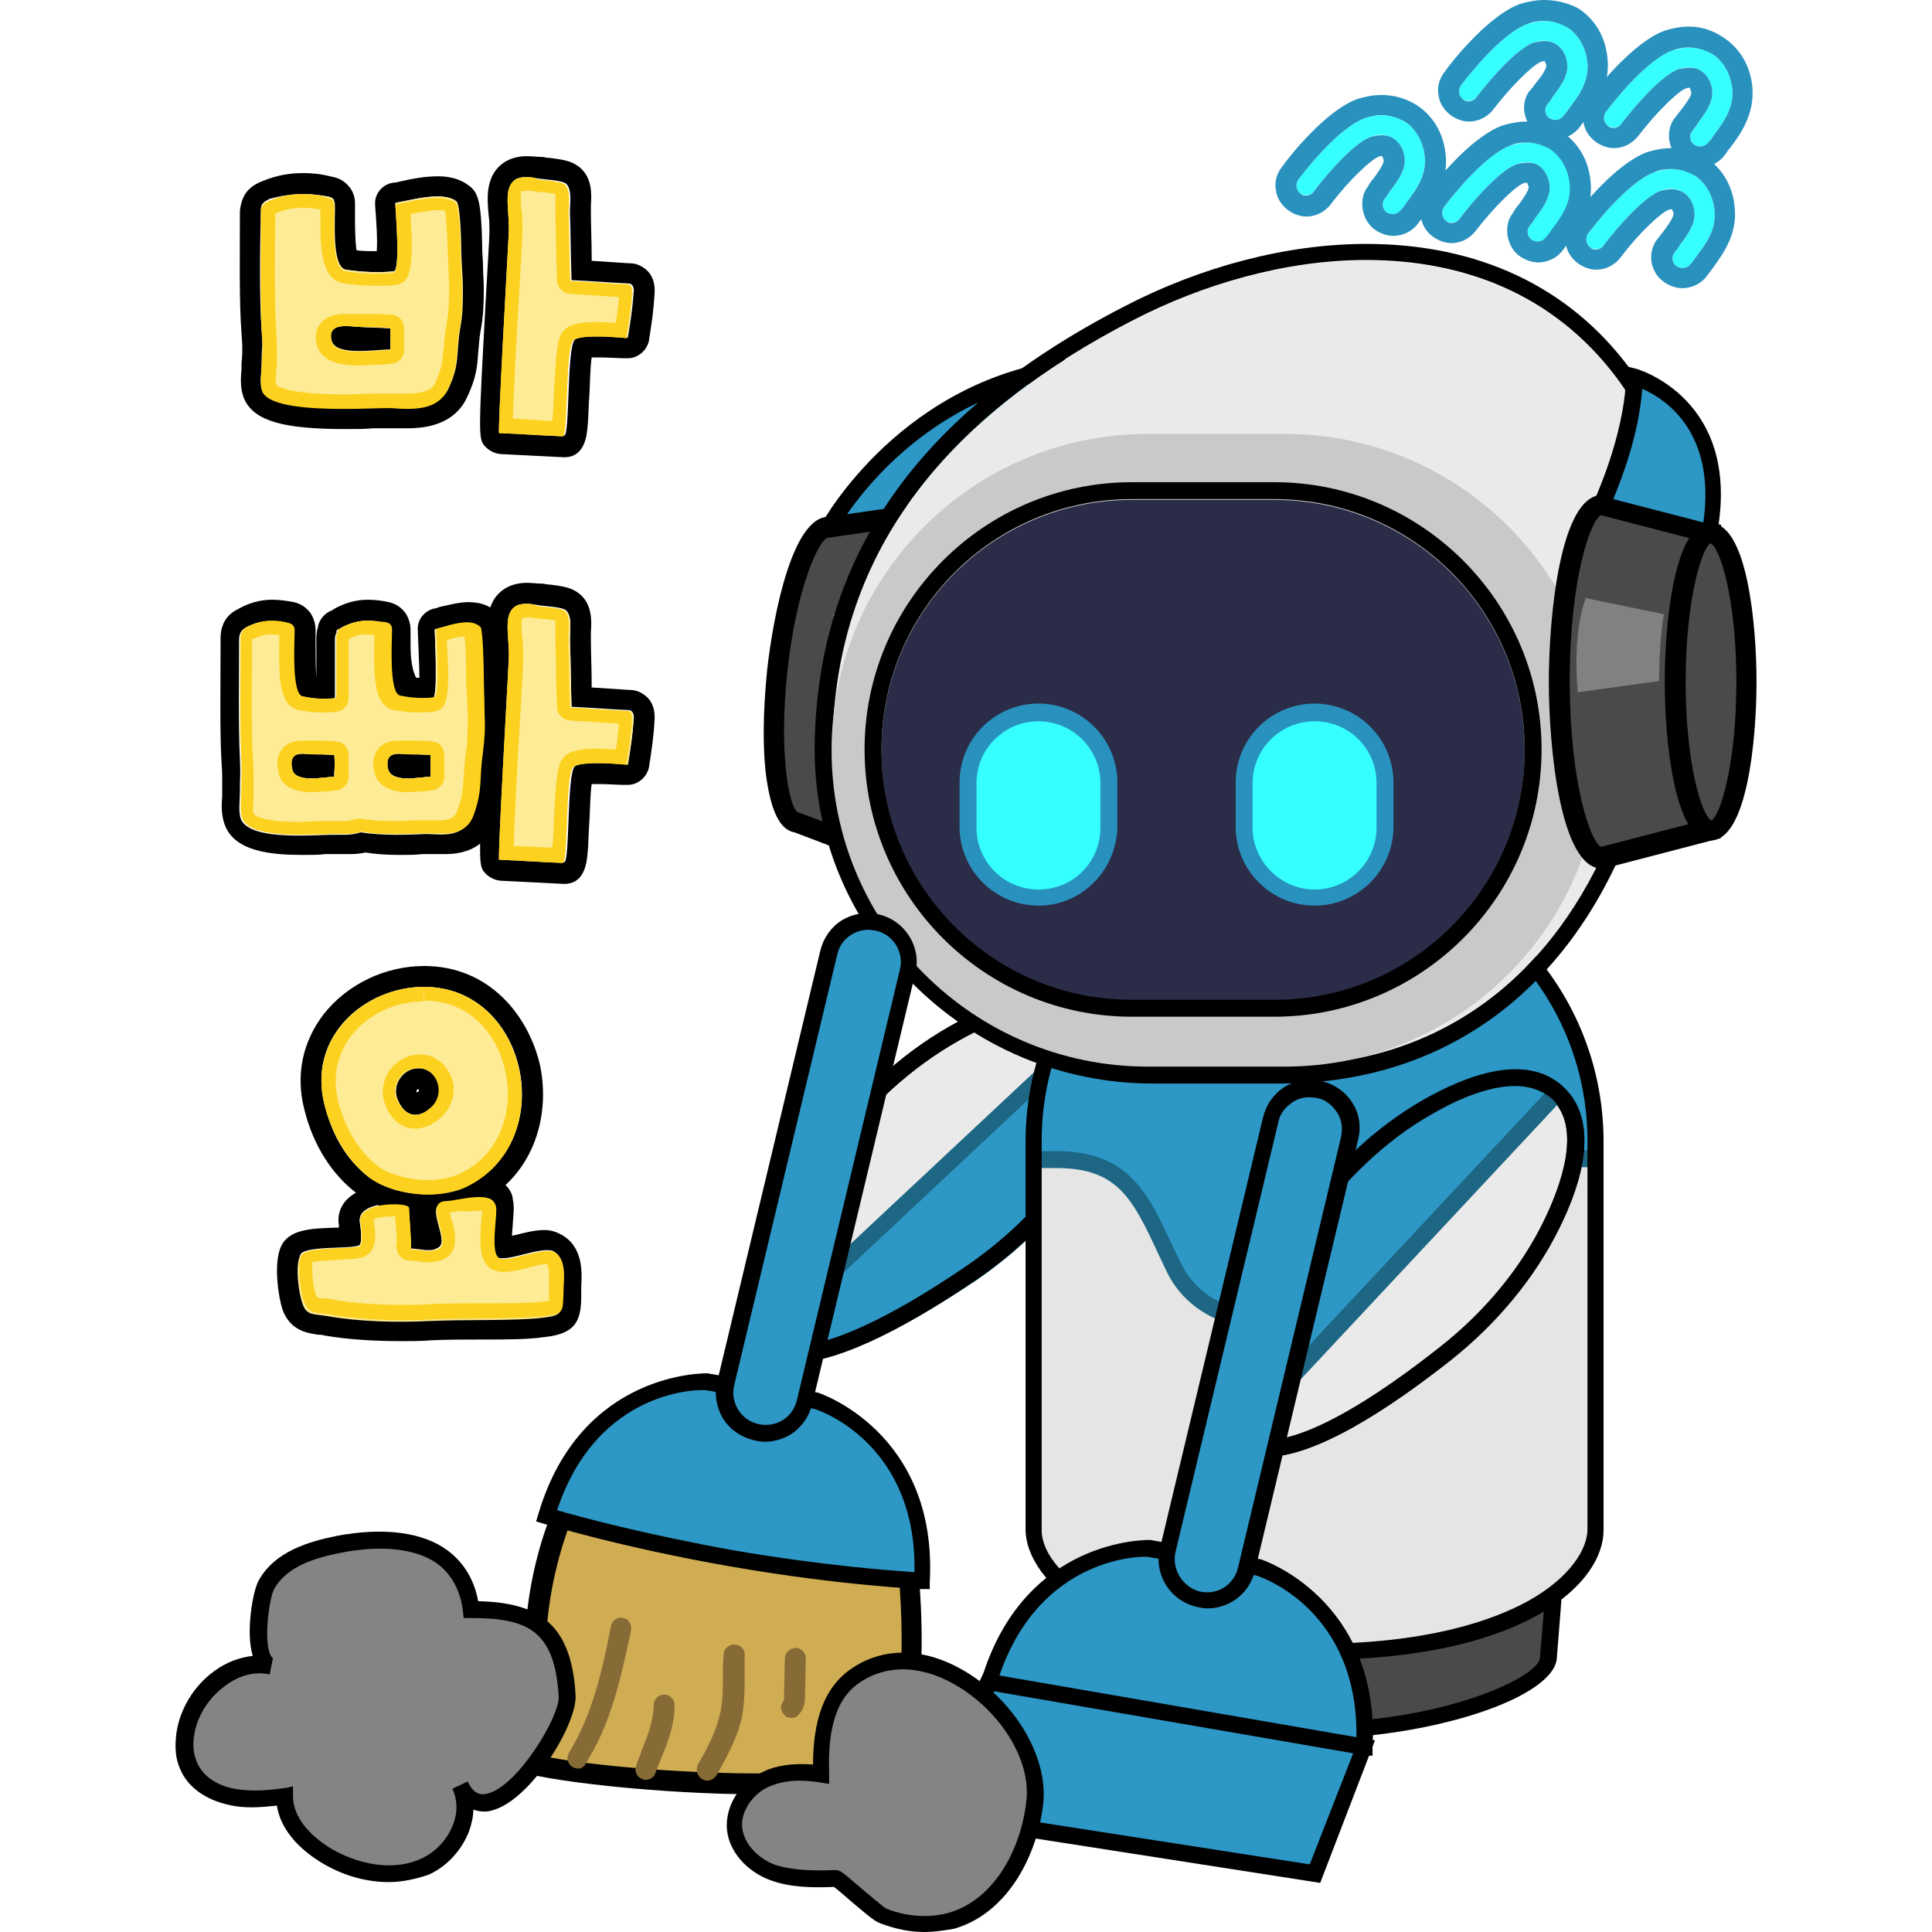 <?xml version="1.0" encoding="utf-8"?>
<!-- Generator: Adobe Illustrator 26.5.0, SVG Export Plug-In . SVG Version: 6.00 Build 0)  -->
<svg version="1.1" id="레이어_5" xmlns="http://www.w3.org/2000/svg" xmlns:xlink="http://www.w3.org/1999/xlink" x="0px"
	 y="0px" viewBox="0 0 240 240" style="enable-background:new 0 0 240 240;" xml:space="preserve">
<g>
	<g>
		<path style="fill:#EAEAEA;" d="M94.1,166.6L94.1,166.6L94.1,166.6c-4.9-5.2,4.5-18.7,10.5-26.1c4.4-5.5,9.9-10.2,16.1-13.2
			c6.1-3,12.7-4.6,16.3-0.7"/>
		<path d="M93.4,167.3c-5.1-5.5,2.8-17.9,10.4-27.5c4.6-5.8,10.3-10.5,16.4-13.5c5.6-2.8,13.2-5.1,17.5-0.5l-1.5,1.4
			c-3.6-3.8-11-1.1-15.1,1c-5.8,2.9-11.3,7.3-15.7,12.9c-9.8,12.4-13.7,21.4-10.5,24.8L93.4,167.3z"/>
	</g>
	<g>
		<path style="fill:#2D97C6;" d="M135.1,142.8c3.4-5.8,5.4-12.4,1.8-16.2l-42.8,40l0,0c4.9,5.2,18.9-3.3,26.8-8.7
			C126.7,153.9,131.7,148.8,135.1,142.8z"/>
		<path style="fill:#1E6784;" d="M98.5,169.3c-2.1,0-3.8-0.6-5.1-1.9l-0.7-0.8l0.8-0.7l43.6-40.8l0.7,0.8c4.3,4.6,1.4,12-1.7,17.5
			l0,0c-3.4,5.9-8.4,11.2-14.6,15.5C113.9,164,104.7,169.3,98.5,169.3z M95.7,166.6c3.8,2.2,12.6-1.2,24.6-9.5
			c5.9-4.1,10.7-9.2,13.9-14.8l0,0c2.1-3.7,5.1-10.2,2.6-14.2L95.7,166.6z"/>
	</g>
	<path d="M98.5,169.3c-2.1,0-3.8-0.6-5.1-1.9c-5.1-5.5,2.8-17.9,10.4-27.5c4.6-5.8,10.3-10.5,16.4-13.5c5.6-2.8,13.2-5.1,17.5-0.5
		c4.3,4.6,1.4,12-1.7,17.5l0,0c-3.4,5.9-8.4,11.2-14.6,15.5C113.9,164,104.7,169.3,98.5,169.3z M131.1,125.3c-3.5,0-7.4,1.6-10,2.9
		c-5.8,2.9-11.3,7.3-15.7,12.9c-9.8,12.4-13.7,21.4-10.5,24.8c3.1,3.4,12.4,0.1,25.4-8.8c5.9-4.1,10.7-9.2,13.9-14.8l0,0
		c2.3-4,5.6-11.2,2-15C134.9,125.9,133.1,125.3,131.1,125.3z"/>
</g>
<g>
	<g>
		<path style="fill:#4A4A4A;" d="M131.4,188.1l1.5,17.8c0,3.6,13.3,9.2,29.7,9.2s29.7-5.5,29.7-9.2l1.5-17.8H131.4z"/>
		<path d="M162.5,216c-15.2,0-30.7-5.1-30.7-10.2l-1.5-18.8h64.6l-1.5,18.9C193.2,210.9,177.7,216,162.5,216z M132.5,189.1l1.4,16.7
			c0,2.5,12.1,8.2,28.7,8.2c16.6,0,28.7-5.7,28.7-8.1l1.4-16.7H132.5z"/>
	</g>
	<g>
		<path style="fill:#E5E5E5;" d="M128.4,189.6c0,0,0,0.1,0,0.1l0,0.2c0,6.3,10.8,15.2,34.9,15.2c25.4,0,34.9-9.3,34.9-15.2
			c0,0,0-0.2,0-0.2c0-0.1,0-0.1,0-0.2v-47.9c0-19.2-15.7-34.9-34.9-34.9s-34.9,15.7-34.9,34.9V189.6z"/>
		<path style="fill:#2D97C6;" d="M198.5,144.6h-3.1c-9,0-23.8,5.2-27.7,13.4v0c-1.6,3.3-4.6,5.6-8.2,6.3l0,0c-1.8,0.3-3.6,0.3-5.4,0
			h0c-3.6-0.6-6.7-3-8.2-6.3l0,0c-3.9-8.2-5.5-13.4-14.6-13.4h-3.1c0,0-1.7-34.2,35.1-37.8c0,0,20,0.2,29,15.5
			C192.3,122.3,199.4,131.9,198.5,144.6z"/>
		<path style="fill:#1E6784;" d="M156.8,164.9c-1,0-1.9-0.1-2.9-0.2c-3.9-0.7-7.3-3.2-9-6.8L144,156c-3.3-7.1-5.1-10.9-12.8-10.9
			h-3.1V143h3.1c9,0,11.4,5.1,14.6,12.1l0.9,1.8c1.4,3,4.2,5.1,7.5,5.7c1.7,0.3,3.4,0.3,5,0c3.3-0.6,6.1-2.7,7.5-5.7
			c4.1-8.7,19.4-14,28.6-14h3.1v2.1h-3.1c-8.4,0-23.1,5-26.8,12.8c-1.7,3.6-5.1,6.2-9,6.8C158.7,164.8,157.7,164.9,156.8,164.9z"/>
		<path d="M163.3,206.2c-26.2,0-35.9-9.9-35.9-16.2l0-0.1l0-0.2v-47.9c0-19.8,16.1-35.9,35.9-35.9s35.9,16.1,35.9,35.9V190
			C199.3,196.5,189.7,206.2,163.3,206.2z M129.4,189.5L129.4,189.5l0,0.4l0,0.2c0,5.6,10.8,14.1,33.9,14.1c14,0,22.1-2.9,26.5-5.3
			c5.4-3,7.4-6.6,7.4-8.9l0-0.4l0-0.1v-47.8c0-18.7-15.2-33.9-33.9-33.9c-18.7,0-33.9,15.2-33.9,33.9V189.5z"/>
	</g>
</g>
<g>
	<path style="fill:#2D97C6;" d="M102.9,65.5c0,0,9.6-17.8,30.8-20l-17,18L102.9,65.5z"/>
	<path d="M101.1,66.8l1-1.8c0.1-0.2,10.1-18.4,31.6-20.5l2.8-0.3l-19.2,20.2L101.1,66.8z M131,47c-14.7,2.6-23.1,12.9-26,17.2
		l11.2-1.6L131,47z"/>
</g>
<g>
	<path style="fill:#4A4A4A;" d="M116.7,63.5l-13.8,2c-2.4-0.3-5.3,7.7-6.4,17.9c-1.1,10.1,0,18.6,2.4,18.8l13,4.9
		c2.9,0.3,6.3-9.2,7.6-21.2C120.9,73.8,119.6,63.8,116.7,63.5z"/>
	<path d="M112.2,108.4c-0.1,0-0.2,0-0.3,0l-0.3-0.1l-12.9-4.9c-1.8-0.3-2.9-2.6-3.5-6.8c-0.5-3.7-0.4-8.4,0.1-13.4
		c0.8-7.1,3.2-19,7.6-19c0,0,0,0,0.1,0l13.8-2l0.2,0c2.1,0.2,3.5,2.8,4.2,7.9c0.6,4.3,0.5,10-0.1,15.9c-0.6,5.9-1.8,11.4-3.3,15.5
		C116,106.2,114.2,108.4,112.2,108.4z M102.8,66.8c-1.1,0.3-3.9,6.3-5,16.7c-1.1,10.4,0.3,16.9,1.3,17.4l0.3,0.1l12.8,4.8
		c0.4-0.1,1.6-1.2,3-5.1c1.4-3.9,2.5-9.2,3.1-15c0.6-5.7,0.7-11.2,0.1-15.3c-0.5-4.2-1.5-5.4-1.8-5.6l-13.7,2L102.8,66.8z"/>
</g>
<path style="fill:#818181;" d="M113.2,74.3c0,0,1.7,3.9,1,11.7l-10.1-1.4c0,0,0-5.1-0.6-8.3L113.2,74.3z"/>
<g id="XMLID_228_">
	<g>
		<path d="M142.9,93.2v17.7c0,0.1-0.1,0.3-0.2,0.3c-0.1,0.1-0.2,0.1-0.2,0.1c0,0-0.1,0-0.1,0l-11.3-3.7c-3.9-1.3-6.5-4.9-6.5-9V92
			c0,0.2,0.2,0.4,0.4,0.4l0.5,0v6.1c0,3.7,2.4,7,5.9,8.2l10.7,3.6V93.6l0.4,0c0,0,0,0,0,0c0.1,0,0.2,0,0.3-0.1
			C142.8,93.4,142.9,93.3,142.9,93.2z"/>
		<path d="M142.9,82.9v10.2c0,0.1-0.1,0.2-0.1,0.3c-0.1,0.1-0.2,0.1-0.3,0.1c0,0,0,0,0,0l-0.4,0v-0.4l0.4,0V82.9L142,83v-0.4v0
			l0.3-0.1c0.1,0,0.3,0,0.4,0.1C142.8,82.7,142.9,82.8,142.9,82.9z"/>
		<path d="M142.9,73.2v9.8c0-0.1-0.1-0.3-0.2-0.3c-0.1-0.1-0.2-0.1-0.4-0.1l-0.3,0.1v-8.8l-10.7,3.6c-3.5,1.2-5.9,4.5-5.9,8.2v1
			l-0.5,0.1c-0.2,0.1-0.3,0.2-0.3,0.4v-1.6c0-4.1,2.6-7.7,6.5-9l11.3-3.7c0.1-0.1,0.3,0,0.4,0.1C142.8,72.9,142.9,73,142.9,73.2z"/>
		<polygon points="142.5,82.9 142.5,93.2 142,93.1 142,92.7 142,83.5 142,83 		"/>
		<polygon points="142,93.1 142,93.6 125.4,92.5 125.4,92.1 		"/>
		<polygon points="142,92.7 142,93.1 125.4,92.1 125.4,91.6 		"/>
		<polygon points="142,83 142,83.5 125.4,87.4 125.4,87 		"/>
		<polygon points="142,82.6 142,83 125.4,87 125.4,86.5 		"/>
		<path d="M125.4,92.1v0.4l-0.5,0c-0.2,0-0.4-0.2-0.4-0.4v-5c0-0.2,0.1-0.4,0.3-0.4l0.5-0.1V87l-0.4,0.1v5L125.4,92.1z"/>
		<polygon points="125.4,91.6 125.4,92.1 125,92 125,87.1 125.4,87 125.4,87.4 		"/>
	</g>
	<g>
	</g>
</g>
<g>
	<path style="fill:#EAEAEA;" d="M207.5,63.6c-0.9-6-3-11.7-6.7-16.6c-14.4-19.3-40.9-17.1-60.2-7.1c-21.9,11.3-37,27.8-37.3,52.8
		c-0.3,21.9,18,39.8,39.9,39.8h7.9c0,0,7.7,0,7.9,0c20.1,0,34-11.4,41.2-29C205.3,91.1,209.7,78,207.5,63.6z"/>
	<path d="M169.7,32.3c11.9,0,23.2,4.1,31.1,14.6c3.7,4.9,5.7,10.6,6.7,16.6c2.2,14.4-2.2,27.5-7.2,39.9c-7.2,17.6-21.1,29-41.2,29
		c-0.2,0-7.9,0-7.9,0h-7.9c-21.9,0-40.1-17.9-39.9-39.8c0.3-25.1,15.4-41.5,37.3-52.8C149.4,35.3,159.7,32.3,169.7,32.3 M169.7,30.3
		c-9.8,0-20.5,2.8-30.1,7.8c-25.6,13.2-38.1,31.1-38.4,54.6c-0.1,11,4.1,21.4,12,29.3c8,8.1,18.7,12.6,30,12.6h7.9h7.9
		c19.8,0,35.1-10.8,43.1-30.3c4.8-11.8,9.7-25.6,7.4-41c-1-6.8-3.4-12.7-7.1-17.6C194.9,35.6,183.6,30.3,169.7,30.3L169.7,30.3z"/>
</g>
<g>
	<path style="fill:#C9C9C9;" d="M142.6,132.5c-21.7,0-39.3-17.6-39.3-39.3s17.6-39.3,39.3-39.3h17c21.7,0,39.3,17.6,39.3,39.3
		s-17.6,39.3-39.3,39.3H142.6z"/>
	<g>
		<path style="fill:#2B2C47;" d="M158.3,124.3h-17.7c-17.2,0-31.1-13.9-31.1-31.1v0c0-17.2,13.9-31.1,31.1-31.1h17.7
			c17.2,0,31.1,13.9,31.1,31.1v0C189.4,110.4,175.5,124.3,158.3,124.3z"/>
		<path d="M158.3,62c17.2,0,31.1,13.9,31.1,31.1v0c0,17.2-13.9,31.1-31.1,31.1h-17.7c-17.2,0-31.1-13.9-31.1-31.1v0
			c0-17.2,13.9-31.1,31.1-31.1H158.3 M158.3,59.9h-17.7c-18.3,0-33.2,14.9-33.2,33.2c0,18.3,14.9,33.2,33.2,33.2h17.7
			c18.3,0,33.2-14.9,33.2-33.2S176.6,59.9,158.3,59.9L158.3,59.9z"/>
	</g>
	<g>
		<path style="fill:#35FFFF;" d="M129,111.5L129,111.5c-4.8,0-8.7-3.9-8.7-8.7v-5.5c0-4.8,3.9-8.7,8.7-8.7h0c4.8,0,8.7,3.9,8.7,8.7
			v5.5C137.7,107.6,133.8,111.5,129,111.5z"/>
		<path style="fill:#2991BE;" d="M129,112.5c-5.4,0-9.8-4.4-9.8-9.8v-5.5c0-5.4,4.4-9.8,9.8-9.8c5.4,0,9.8,4.4,9.8,9.8v5.5
			C138.7,108.1,134.4,112.5,129,112.5z M129,89.6c-4.2,0-7.7,3.4-7.7,7.7v5.5c0,4.2,3.4,7.7,7.7,7.7s7.7-3.4,7.7-7.7v-5.5
			C136.7,93,133.2,89.6,129,89.6z"/>
	</g>
	<g>
		<path style="fill:#35FFFF;" d="M163.3,111.5L163.3,111.5c4.8,0,8.7-3.9,8.7-8.7v-5.5c0-4.8-3.9-8.7-8.7-8.7h0
			c-4.8,0-8.7,3.9-8.7,8.7v5.5C154.6,107.6,158.5,111.5,163.3,111.5z"/>
		<path style="fill:#2991BE;" d="M163.3,112.5c-5.4,0-9.8-4.4-9.8-9.8v-5.5c0-5.4,4.4-9.8,9.8-9.8s9.8,4.4,9.8,9.8v5.5
			C173.1,108.1,168.7,112.5,163.3,112.5z M163.3,89.6c-4.2,0-7.7,3.4-7.7,7.7v5.5c0,4.2,3.5,7.7,7.7,7.7s7.7-3.4,7.7-7.7v-5.5
			C171,93,167.6,89.6,163.3,89.6z"/>
	</g>
</g>
<g>
	<g>
		<path style="fill:#4A4A4A;" d="M199,62.7c-2.9,0-5.3,9.8-5.3,21.9s2.4,21.9,5.3,21.9l13.5-3.5V66.2L199,62.7z"/>
		<path d="M199.2,107.9H199c-5.2,0-6.6-15.2-6.6-23.2s1.4-23.2,6.6-23.2l0.3,0l14.5,3.7v38.9L199.2,107.9z M198.9,64
			c-1.2,0.4-3.9,7.6-3.9,20.6s2.7,20.2,3.9,20.6l12.3-3.2V67.2L198.9,64z"/>
	</g>
	<g>
		<ellipse style="fill:#4A4A4A;" cx="212.5" cy="84.6" rx="4.4" ry="18.5"/>
		<path d="M212.5,104.4c-4.5,0-5.7-12.4-5.7-19.7c0-7.3,1.2-19.7,5.7-19.7c4.5,0,5.7,12.4,5.7,19.7C218.2,92,217,104.4,212.5,104.4z
			 M212.5,67.5c-1,0.4-3.1,6.7-3.1,17.2s2.1,16.8,3.2,17.2c1-0.4,3.1-6.7,3.1-17.2S213.6,67.9,212.5,67.5z"/>
	</g>
	<path style="fill:#818181;" d="M197,74.3c0,0-1.7,3.9-1,11.7l10.1-1.4c0,0,0-5.1,0.6-8.3L197,74.3z"/>
</g>
<g>
	<g>
		<path style="fill:#EAEAEA;" d="M153.3,178.6L153.3,178.6L153.3,178.6c5.2,4.9,18.7-4.5,26.1-10.5c5.5-4.4,10.2-9.9,13.2-16.1
			c3-6.1,4.6-12.7,0.7-16.3"/>
		<path d="M157.2,181c-1.8,0-3.3-0.5-4.5-1.6l1.4-1.5c3.4,3.2,12.4-0.7,24.8-10.5c5.6-4.4,10.1-9.9,12.9-15.7c2-4.1,4.8-11.5,1-15.1
			l1.4-1.5c4.6,4.3,2.3,11.9-0.5,17.5c-3,6.1-7.7,11.8-13.5,16.4C172.7,174.9,163.5,181,157.2,181z"/>
	</g>
	<g>
		<path style="fill:#2D97C6;" d="M177.2,137.6c5.8-3.4,12.4-5.4,16.2-1.8l-40,42.8l0,0c-5.2-4.9,3.3-18.9,8.7-26.8
			C166,146.1,171.2,141.1,177.2,137.6z"/>
		<path style="fill:#1E6784;" d="M153.4,180.1l-0.8-0.7c-5.5-5.1,1.6-18.1,8.5-28.1c4.2-6.1,9.6-11.2,15.5-14.6
			c5.4-3.1,12.9-6,17.5-1.7l0.8,0.7L153.4,180.1z M188.2,134.9c-3.6,0-7.8,2-10.5,3.6l0,0c-5.6,3.2-10.7,8.1-14.8,13.9
			c-8.3,12-11.7,20.9-9.5,24.6l38.5-41.2C190.8,135.2,189.5,134.9,188.2,134.9z"/>
	</g>
	<path d="M157.2,181c-1.8,0-3.3-0.5-4.5-1.6c-5.5-5.1,1.6-18.1,8.5-28.1c4.2-6.1,9.6-11.2,15.5-14.6c5.4-3.1,12.9-6,17.5-1.7
		c4.6,4.3,2.3,11.9-0.5,17.5c-3,6.1-7.7,11.8-13.5,16.4C172.7,174.9,163.5,181,157.2,181z M188.2,134.9c-3.6,0-7.8,2-10.5,3.6l0,0
		c-5.6,3.2-10.7,8.1-14.8,13.9c-9,13-12.2,22.3-8.8,25.4c3.4,3.2,12.4-0.7,24.8-10.5c5.6-4.4,10.1-9.9,12.9-15.7
		c2-4.1,4.8-11.5,1-15.1C191.5,135.4,189.9,134.9,188.2,134.9z"/>
</g>
<g>
	<g>
		<g>
			<path style="fill:#35FFFF;" d="M173,26.6c-0.2,0-0.5-0.1-0.7-0.2c-0.6-0.4-0.7-1.2-0.3-1.7c0.2-0.3,0.5-0.6,0.7-1
				c1-1.3,1.9-2.6,1.8-4c-0.1-1.1-0.6-2-1.4-2.5c-0.8-0.5-1.8-0.6-2.8-0.2c-1.8,0.6-5,4-7.1,6.8c-0.4,0.5-1.2,0.6-1.7,0.2
				c-0.5-0.4-0.6-1.2-0.2-1.7c0.5-0.7,4.9-6.4,8.2-7.6c1.8-0.6,3.6-0.5,5,0.4c1.4,0.9,2.3,2.5,2.5,4.4c0.2,2.4-1.1,4.1-2.3,5.7
				c-0.2,0.3-0.4,0.6-0.7,0.9C173.8,26.5,173.4,26.6,173,26.6z"/>
			<path style="fill:#2991BE;" d="M171.6,14.3c1,0,2,0.3,2.9,0.8c1.4,0.9,2.3,2.5,2.5,4.4c0.2,2.4-1.1,4.1-2.3,5.7
				c-0.2,0.3-0.4,0.6-0.7,0.9c-0.2,0.3-0.6,0.5-1,0.5c-0.2,0-0.5-0.1-0.7-0.2c-0.6-0.4-0.7-1.2-0.3-1.7c0.2-0.3,0.5-0.6,0.7-1
				c1-1.3,1.9-2.6,1.8-4c-0.1-1.1-0.6-2-1.4-2.5c-0.4-0.3-1-0.4-1.5-0.4c-0.4,0-0.9,0.1-1.3,0.2c-1.8,0.6-5,4-7.1,6.8
				c-0.2,0.3-0.6,0.5-1,0.5c-0.3,0-0.5-0.1-0.7-0.3c-0.5-0.4-0.6-1.2-0.2-1.7c0.5-0.7,4.9-6.4,8.2-7.6
				C170.1,14.5,170.9,14.3,171.6,14.3 M171.6,11.8C171.6,11.8,171.6,11.8,171.6,11.8c-1,0-2,0.2-3,0.5c-3.8,1.4-8.2,6.8-9.4,8.5
				c-0.6,0.8-0.9,1.8-0.7,2.8c0.1,1,0.7,1.9,1.5,2.5c0.7,0.5,1.5,0.8,2.3,0.8c1.2,0,2.3-0.6,3-1.5c2.4-3.2,5.1-5.6,5.9-5.9
				c0.2-0.1,0.3-0.1,0.4-0.1c0.1,0,0.1,0,0.1,0c0,0,0.1,0.2,0.2,0.5c0,0.5-0.7,1.5-1.3,2.3c-0.3,0.3-0.5,0.7-0.7,1
				c-0.6,0.8-0.8,1.8-0.6,2.9c0.2,1,0.7,1.9,1.6,2.5c0.6,0.4,1.4,0.7,2.2,0.7c1.2,0,2.4-0.6,3.1-1.6c0.2-0.3,0.4-0.5,0.6-0.8
				c1.3-1.8,3.1-4.2,2.8-7.5c-0.2-2.7-1.5-5-3.7-6.4C174.6,12.2,173.1,11.8,171.6,11.8L171.6,11.8z"/>
		</g>
	</g>
	<g>
		<g>
			<path style="fill:#35FFFF;" d="M191,30c-0.2,0-0.5-0.1-0.7-0.2c-0.6-0.4-0.7-1.2-0.3-1.7c0.2-0.3,0.5-0.6,0.7-1
				c1-1.3,1.9-2.6,1.8-4c-0.1-1.1-0.6-2-1.3-2.5c-0.8-0.5-1.8-0.6-2.8-0.2c-2,0.7-5.3,4.4-7.1,6.8c-0.4,0.5-1.2,0.6-1.7,0.2
				c-0.5-0.4-0.6-1.2-0.2-1.7c0.5-0.7,4.9-6.4,8.2-7.6c1.8-0.6,3.6-0.5,5,0.4c1.4,0.9,2.3,2.5,2.5,4.4c0.2,2.4-1.1,4.1-2.3,5.7
				c-0.2,0.3-0.4,0.6-0.7,0.9C191.8,29.8,191.4,30,191,30z"/>
			<path style="fill:#2991BE;" d="M189.6,17.7c1,0,2,0.3,2.9,0.8c1.4,0.9,2.3,2.5,2.5,4.4c0.2,2.4-1.1,4.1-2.3,5.7
				c-0.2,0.3-0.4,0.6-0.7,0.9c-0.2,0.3-0.6,0.5-1,0.5c-0.2,0-0.5-0.1-0.7-0.2c-0.6-0.4-0.7-1.2-0.3-1.7c0.2-0.3,0.5-0.6,0.7-1
				c1-1.3,1.9-2.6,1.8-4c-0.1-1.1-0.6-2-1.3-2.5c-0.4-0.3-1-0.4-1.5-0.4c-0.4,0-0.9,0.1-1.3,0.2c-2,0.7-5.3,4.4-7.1,6.8
				c-0.2,0.3-0.6,0.5-1,0.5c-0.3,0-0.5-0.1-0.7-0.3c-0.5-0.4-0.6-1.2-0.2-1.7c0.5-0.7,4.9-6.4,8.2-7.6
				C188.2,17.8,188.9,17.7,189.6,17.7 M189.6,15.1C189.6,15.1,189.6,15.1,189.6,15.1c-1,0-2,0.2-3,0.5c-3.8,1.4-8.2,6.8-9.4,8.5
				c-0.6,0.8-0.9,1.8-0.7,2.8c0.1,1,0.7,1.9,1.5,2.5c0.7,0.5,1.5,0.8,2.3,0.8c1.2,0,2.3-0.6,3-1.5c2.3-3,5-5.6,5.9-5.9
				c0.2-0.1,0.3-0.1,0.4-0.1c0,0,0.1,0,0.1,0c0,0,0.1,0.2,0.2,0.5c0,0.5-0.7,1.5-1.3,2.3c-0.3,0.3-0.5,0.7-0.7,1
				c-0.6,0.8-0.8,1.8-0.6,2.9c0.2,1,0.7,1.9,1.6,2.5c0.6,0.4,1.4,0.7,2.2,0.7c1.2,0,2.4-0.6,3.1-1.6c0.2-0.3,0.4-0.5,0.6-0.8
				c1.3-1.8,3.1-4.1,2.8-7.5c-0.2-2.7-1.5-5-3.7-6.4C192.6,15.5,191.1,15.1,189.6,15.1L189.6,15.1z"/>
		</g>
	</g>
	<g>
		<g>
			<path style="fill:#35FFFF;" d="M193.2,14.9c-0.2,0-0.5-0.1-0.7-0.2c-0.6-0.4-0.7-1.2-0.3-1.7c0.2-0.3,0.5-0.6,0.7-1
				c1-1.3,1.9-2.6,1.8-4c-0.1-1.1-0.6-2-1.4-2.5c-0.8-0.5-1.8-0.6-2.8-0.2c-2,0.7-5.3,4.4-7.1,6.8c-0.4,0.5-1.2,0.6-1.7,0.2
				c-0.5-0.4-0.6-1.2-0.2-1.7c0.5-0.7,4.9-6.4,8.2-7.6c1.8-0.6,3.6-0.5,5,0.4c1.4,0.9,2.3,2.5,2.5,4.4c0.2,2.4-1.1,4.1-2.3,5.7
				c-0.2,0.3-0.4,0.6-0.7,0.9C194,14.7,193.6,14.9,193.2,14.9z"/>
			<path style="fill:#2991BE;" d="M191.8,2.6c1,0,2,0.3,2.9,0.8c1.4,0.9,2.3,2.5,2.5,4.4c0.2,2.4-1.1,4.1-2.3,5.7
				c-0.2,0.3-0.4,0.6-0.7,0.9c-0.2,0.3-0.6,0.5-1,0.5c-0.2,0-0.5-0.1-0.7-0.2c-0.6-0.4-0.7-1.2-0.3-1.7c0.2-0.3,0.5-0.6,0.7-1
				c1-1.3,1.9-2.6,1.8-4c-0.1-1.1-0.6-2-1.4-2.5c-0.4-0.3-1-0.4-1.5-0.4c-0.4,0-0.9,0.1-1.3,0.2c-2,0.7-5.3,4.4-7.1,6.8
				c-0.2,0.3-0.6,0.5-1,0.5c-0.3,0-0.5-0.1-0.7-0.3c-0.5-0.4-0.6-1.2-0.2-1.7c0.5-0.7,4.9-6.4,8.2-7.6
				C190.4,2.7,191.1,2.6,191.8,2.6 M191.8,0C191.8,0,191.8,0,191.8,0c-1,0-2,0.2-3,0.5c-3.8,1.4-8.2,6.8-9.4,8.5
				c-0.6,0.8-0.9,1.8-0.7,2.8c0.1,1,0.7,1.9,1.5,2.5c0.7,0.5,1.5,0.8,2.3,0.8c1.2,0,2.3-0.6,3-1.5c2.3-3,5-5.6,5.9-5.9
				c0.2-0.1,0.3-0.1,0.4-0.1c0,0,0.1,0,0.1,0c0,0,0.1,0.2,0.2,0.5c0,0.5-0.7,1.5-1.3,2.2c-0.3,0.4-0.5,0.7-0.8,1
				c-0.6,0.8-0.8,1.8-0.6,2.8c0.2,1,0.7,1.9,1.6,2.5c0.6,0.4,1.4,0.7,2.2,0.7c1.2,0,2.4-0.6,3.1-1.6c0.2-0.3,0.4-0.5,0.6-0.8
				c1.3-1.8,3.1-4.2,2.8-7.5c-0.2-2.7-1.5-5-3.7-6.4C194.8,0.4,193.4,0,191.8,0L191.8,0z"/>
		</g>
	</g>
	<g>
		<g>
			<path style="fill:#35FFFF;" d="M211.2,18.2c-0.2,0-0.5-0.1-0.7-0.2c-0.6-0.4-0.7-1.2-0.3-1.7c0.2-0.3,0.5-0.6,0.7-1
				c1-1.3,1.9-2.6,1.8-4c-0.1-1.1-0.6-2-1.4-2.5c-0.8-0.5-1.8-0.6-2.8-0.2c-2,0.7-5.3,4.4-7.1,6.8c-0.4,0.5-1.2,0.6-1.7,0.2
				c-0.5-0.4-0.6-1.2-0.2-1.7c0.5-0.7,4.9-6.4,8.2-7.6c1.8-0.6,3.6-0.5,5,0.4c1.4,0.9,2.3,2.5,2.5,4.4c0.2,2.3-1.1,4.1-2.3,5.7
				c-0.2,0.3-0.4,0.6-0.7,0.9C212,18,211.6,18.2,211.2,18.2z"/>
			<path style="fill:#2991BE;" d="M209.8,5.9c1,0,2,0.3,2.9,0.8c1.4,0.9,2.3,2.5,2.5,4.4c0.2,2.3-1.1,4.1-2.3,5.7
				c-0.2,0.3-0.4,0.6-0.7,0.9c-0.2,0.3-0.6,0.5-1,0.5c-0.2,0-0.5-0.1-0.7-0.2c-0.6-0.4-0.7-1.2-0.3-1.7c0.2-0.3,0.5-0.6,0.7-1
				c1-1.3,1.9-2.6,1.8-4c-0.1-1.1-0.6-2-1.4-2.5c-0.4-0.3-1-0.4-1.5-0.4c-0.4,0-0.9,0.1-1.3,0.2c-2,0.7-5.3,4.4-7.1,6.8
				c-0.2,0.3-0.6,0.5-1,0.5c-0.3,0-0.5-0.1-0.7-0.3c-0.5-0.4-0.6-1.2-0.2-1.7c0.5-0.7,4.9-6.4,8.2-7.6C208.4,6,209.1,5.9,209.8,5.9
				 M209.8,3.3C209.8,3.3,209.8,3.3,209.8,3.3c-1,0-2,0.2-3,0.5c-3.8,1.4-8.2,6.8-9.4,8.5c-0.6,0.8-0.9,1.8-0.7,2.8
				c0.1,1,0.7,1.9,1.5,2.5c0.7,0.5,1.5,0.8,2.3,0.8c1.2,0,2.3-0.6,3-1.5c2.3-3,5-5.6,5.9-5.9c0.2-0.1,0.3-0.1,0.4-0.1
				c0.1,0,0.1,0,0.1,0c0,0,0.1,0.2,0.2,0.6c0,0.5-0.7,1.4-1.3,2.2c-0.3,0.3-0.5,0.7-0.8,1c-0.6,0.8-0.8,1.9-0.6,2.9
				c0.2,1,0.7,1.9,1.6,2.5c0.6,0.4,1.4,0.7,2.2,0.7c1.2,0,2.4-0.6,3.1-1.6c0.2-0.2,0.3-0.5,0.5-0.7l0.1-0.1c1.3-1.7,3-4.1,2.8-7.4
				c-0.2-2.7-1.5-5-3.7-6.4C212.8,3.8,211.4,3.3,209.8,3.3L209.8,3.3z"/>
		</g>
	</g>
	<g>
		<g>
			<path style="fill:#35FFFF;" d="M209,33.3c-0.2,0-0.5-0.1-0.7-0.2c-0.6-0.4-0.7-1.2-0.3-1.7c0.2-0.3,0.5-0.6,0.7-1
				c1-1.3,1.9-2.6,1.8-4c-0.1-1.1-0.6-2-1.4-2.5c-0.8-0.5-1.8-0.6-2.8-0.2c-1.8,0.6-5,4-7.1,6.8c-0.4,0.5-1.2,0.6-1.7,0.2
				c-0.5-0.4-0.6-1.2-0.2-1.7c0.5-0.7,4.9-6.4,8.2-7.6c1.8-0.6,3.6-0.5,5,0.4c1.4,0.9,2.3,2.5,2.5,4.4c0.2,2.4-1.1,4.1-2.3,5.7
				c-0.2,0.3-0.4,0.6-0.7,0.9C209.8,33.1,209.4,33.3,209,33.3z"/>
			<path style="fill:#2991BE;" d="M207.6,21c1,0,2,0.3,2.9,0.8c1.4,0.9,2.3,2.5,2.5,4.4c0.2,2.4-1.1,4.1-2.3,5.7
				c-0.2,0.3-0.4,0.6-0.7,0.9c-0.2,0.3-0.6,0.5-1,0.5c-0.2,0-0.5-0.1-0.7-0.2c-0.6-0.4-0.7-1.2-0.3-1.7c0.2-0.3,0.5-0.6,0.7-1
				c1-1.3,1.9-2.6,1.8-4c-0.1-1.1-0.6-2-1.4-2.5c-0.5-0.3-1-0.4-1.5-0.4c-0.4,0-0.9,0.1-1.3,0.2c-1.8,0.6-5,4-7.1,6.8
				c-0.2,0.3-0.6,0.5-1,0.5c-0.3,0-0.5-0.1-0.7-0.3c-0.5-0.4-0.6-1.2-0.2-1.7c0.5-0.7,4.9-6.4,8.2-7.6C206.1,21.1,206.9,21,207.6,21
				 M207.6,18.4C207.6,18.4,207.6,18.4,207.6,18.4c-1,0-2,0.2-3,0.5c-3.8,1.4-8.2,6.8-9.4,8.5c-0.6,0.8-0.9,1.8-0.7,2.8
				c0.1,1,0.7,1.9,1.5,2.5c0.7,0.5,1.5,0.8,2.3,0.8c1.2,0,2.3-0.6,3-1.5c2.4-3.2,5.1-5.6,5.9-5.9c0.2-0.1,0.3-0.1,0.4-0.1
				c0,0,0.1,0,0.1,0c0,0,0.1,0.2,0.2,0.5c0,0.5-0.7,1.5-1.3,2.3c-0.3,0.3-0.5,0.7-0.8,1c-1.2,1.7-0.8,4.1,1,5.3
				c0.6,0.4,1.4,0.7,2.2,0.7c1.2,0,2.4-0.6,3.1-1.6c0.2-0.3,0.4-0.5,0.6-0.8c1.3-1.8,3.1-4.2,2.8-7.5c-0.2-2.7-1.5-5-3.7-6.4
				C210.6,18.8,209.1,18.4,207.6,18.4L207.6,18.4z"/>
		</g>
	</g>
</g>
<g>
	<g>
		<path style="fill:#D0AD53;" d="M69.6,188.8c0,0-2.9,6.6-3.1,15.6s-6.1,10.2-6.1,10.2s-0.6,2.1,4.2,4.1s37.9,4.8,44.6,1.1
			c6.7-3.7,3.1-29.9,3.1-29.9L69.6,188.8z"/>
		<path d="M94.3,222.9c-12.2,0-27.1-1.7-30.2-3c-5.5-2.4-5-5.1-4.9-5.6c0.1-0.5,0.5-0.8,1-0.9c0.2,0,4.9-1.3,5-9
			c0.2-9.1,3.1-15.8,3.2-16.1c0.2-0.5,0.7-0.8,1.2-0.8l42.7,1c0.6,0,1.2,0.5,1.2,1.1c0.4,2.8,3.5,27.2-3.8,31.2
			C107.2,222.4,101.1,222.9,94.3,222.9z M62,215.4c0.4,0.5,1.3,1.3,3.2,2.1c4.8,2.1,37.3,4.5,43.4,1.1c4.2-2.3,3.8-17.7,2.6-27.5
			l-40.7-1c-0.7,2-2.5,7.5-2.7,14.3C67.7,211.8,63.9,214.5,62,215.4z"/>
	</g>
	<g>
		<path style="fill:#2D97C6;" d="M101.3,173.9l-6.7-1.2l-6.7-1.2c0,0-14.8-0.6-20,16.7c0,0,9.2,2.9,23.1,5.3
			c13.9,2.4,23.5,2.8,23.5,2.8C115.4,178.3,101.3,173.9,101.3,173.9z"/>
		<path d="M115.5,197.4l-1,0c-0.1,0-9.9-0.4-23.7-2.8c-13.8-2.4-23.1-5.3-23.2-5.3l-1-0.3l0.3-1c5.3-17.8,20.9-17.4,21-17.4
			l13.7,2.4c0.1,0,14.9,4.9,13.9,23.5L115.5,197.4z M69.2,187.6c2.7,0.8,10.9,3,22,5c11.1,1.9,19.5,2.5,22.4,2.7
			c0.3-15.7-11.4-20-12.5-20.3l-13.4-2.3C87.2,172.6,74.3,172.3,69.2,187.6z"/>
	</g>
	<path style="fill:#866B36;" d="M71.8,219.7c-0.2,0-0.5-0.1-0.7-0.2c-0.6-0.4-0.8-1.2-0.4-1.8c2.8-4.6,4-9.6,5.2-15.7
		c0.1-0.7,0.8-1.2,1.5-1c0.7,0.1,1.1,0.8,1,1.5c-1.3,6.1-2.5,11.6-5.6,16.5C72.6,219.5,72.2,219.7,71.8,219.7z"/>
	<path style="fill:#866B36;" d="M80.2,221.1c-0.1,0-0.3,0-0.4-0.1c-0.7-0.2-1-1-0.8-1.6c0.2-0.6,0.5-1.3,0.7-1.9
		c0.8-2,1.5-3.8,1.5-5.7c0-0.7,0.6-1.3,1.3-1.3c0,0,0,0,0,0c0.7,0,1.3,0.6,1.3,1.3c0,2.4-0.8,4.6-1.7,6.7c-0.2,0.6-0.5,1.2-0.7,1.8
		C81.3,220.7,80.8,221.1,80.2,221.1z"/>
	<path style="fill:#866B36;" d="M87.8,221.2c-0.2,0-0.4-0.1-0.6-0.2c-0.6-0.4-0.8-1.1-0.5-1.8c1.1-1.9,2.2-4,2.7-6.1
		c0.4-1.6,0.4-3.2,0.4-5c0-0.9,0-1.7,0.1-2.6c0-0.7,0.7-1.3,1.4-1.2c0.7,0,1.3,0.6,1.2,1.4c0,0.8,0,1.6,0,2.4c0,1.8,0,3.7-0.4,5.5
		c-0.6,2.5-1.9,4.8-3,6.8C88.7,221,88.3,221.2,87.8,221.2z"/>
	<path style="fill:#866B36;" d="M98.3,213.4c-0.3,0-0.7-0.1-0.9-0.4c-0.5-0.5-0.5-1.3,0-1.8c0,0,0-0.2,0-0.6l0.1-4.6
		c0-0.7,0.6-1.2,1.3-1.3c0.7,0,1.3,0.6,1.3,1.3l-0.1,4.6c0,0.6,0,1.6-0.8,2.4C99,213.3,98.7,213.4,98.3,213.4z"/>
	<g>
		<path style="fill:#2D97C6;" d="M95.9,178.4l-4.1-1c-1.6-0.4-2.5-2-2.2-3.5l13.8-57.6c0.4-1.6,2-2.5,3.5-2.2l4.1,1
			c1.6,0.4,2.5,2,2.2,3.5l-13.8,57.6C99,177.8,97.5,178.8,95.9,178.4z"/>
		<path d="M95,179.1c-0.5,0-1-0.1-1.4-0.2c-1.6-0.4-2.9-1.3-3.8-2.7c-0.8-1.4-1.1-3-0.7-4.6l12.8-53.5c0.4-1.6,1.3-2.9,2.7-3.8
			c1.4-0.8,3-1.1,4.6-0.7c3.3,0.8,5.3,4.1,4.5,7.3l-12.8,53.5c-0.4,1.6-1.3,2.9-2.7,3.8C97.2,178.8,96.1,179.1,95,179.1z
			 M107.9,115.5c-1.8,0-3.5,1.2-3.9,3.1l-12.8,53.5c-0.5,2.1,0.8,4.3,3,4.8c2.2,0.5,4.3-0.8,4.8-3l12.8-53.5c0.5-2.1-0.8-4.3-3-4.8
			C108.5,115.6,108.2,115.5,107.9,115.5z"/>
	</g>
</g>
<g>
	<g>
		<path style="fill:#2D97C6;" d="M156.3,194.6l-6.7-1.2l-6.7-1.2c0,0-14.8-0.6-20,16.7c0,0,9.2,2.9,23.1,5.3s23.5,2.8,23.5,2.8
			C170.4,199.1,156.3,194.6,156.3,194.6z"/>
		<path d="M170.5,218.1l-1,0c-0.1,0-9.8-0.4-23.7-2.8c-13.8-2.4-23.1-5.3-23.2-5.3l-1-0.3l0.3-1c5.3-17.8,20.8-17.4,21-17.4
			l13.7,2.4c0.1,0,14.9,4.9,13.9,23.5L170.5,218.1z M124.1,208.3c2.7,0.8,10.9,3,22,5c11.1,1.9,19.5,2.5,22.4,2.7
			c0.3-15.7-11.4-20-12.5-20.3l-13.4-2.3C142.2,193.3,129.2,193.1,124.1,208.3z"/>
	</g>
	<g>
		<path style="fill:#2D97C6;" d="M150.9,199.2l-4.1-1c-1.6-0.4-2.5-2-2.2-3.5l13.8-57.6c0.4-1.6,2-2.5,3.5-2.2l4.1,1
			c1.6,0.4,2.5,2,2.2,3.5L154.4,197C154,198.6,152.4,199.5,150.9,199.2z"/>
		<path d="M150,199.8c-0.5,0-0.9-0.1-1.4-0.2h0c-3.3-0.8-5.3-4.1-4.5-7.3l12.8-53.5c0.4-1.6,1.3-2.9,2.7-3.8c1.4-0.8,3-1.1,4.6-0.7
			c1.6,0.4,2.9,1.3,3.8,2.7s1.1,3,0.7,4.6l-12.8,53.5C155.2,198,152.7,199.8,150,199.8z M149,197.7c2.2,0.5,4.3-0.8,4.8-3l12.8-53.5
			c0.2-1,0.1-2.1-0.5-3c-0.6-0.9-1.4-1.6-2.5-1.8c-1-0.2-2.1-0.1-3,0.5c-0.9,0.6-1.6,1.4-1.8,2.5l-12.8,53.5
			C145.6,195,146.9,197.1,149,197.7L149,197.7z"/>
	</g>
	<g>
		<polygon style="fill:#2D97C6;" points="122.8,209 114.9,225.2 163.3,232.8 169.5,217.1 		"/>
		<path d="M164,233.9l-50.7-7.9l8.9-18.2l48.6,8.4L164,233.9z M116.4,224.4l46.3,7.2l5.4-13.8l-44.6-7.7L116.4,224.4z"/>
	</g>
</g>
<g>
	<g>
		<path style="fill:#848484;" d="M105.8,208.4c-3.4,2.6-4,7.5-3.8,11.9c-2.4-0.4-5-0.3-7.1,0.8c-2.2,1.1-3.8,3.5-3.6,5.9
			c0.2,2.6,2.4,4.7,4.8,5.6c2.4,0.9,5.1,0.8,7.7,0.7c0.5,0,4.6,4.1,5.9,4.6c2.6,1.1,5.7,1.3,8.5,0.5c6.2-1.8,9.7-8.7,10.4-14.8
			C129.7,213.7,115.2,201.1,105.8,208.4z"/>
		<path d="M114.8,240c-1.8,0-3.7-0.4-5.5-1.1c-0.8-0.3-2-1.4-3.8-2.9c-0.7-0.6-1.6-1.4-1.9-1.6c-2.5,0.1-5.3,0.1-7.8-0.8
			c-3.1-1.1-5.3-3.7-5.5-6.4c-0.2-2.7,1.4-5.5,4.1-6.9c1.8-1,4.1-1.3,6.6-1.1c0-5.5,1.4-9.3,4.2-11.5c4-3.1,9.2-3.2,14.3-0.3
			c6.4,3.6,10.7,10.7,10.1,16.6c-0.7,6.4-4.4,13.7-11.1,15.6C117.3,239.8,116.1,240,114.8,240z M103.8,232.3c0.6,0,1,0.4,3.1,2.2
			c1.1,0.9,2.7,2.3,3.2,2.6c2.5,1,5.4,1.2,7.8,0.5c5.8-1.7,9-8.2,9.6-13.9c0.6-5.1-3.3-11.3-9-14.5c-4.4-2.5-8.8-2.4-12.1,0.1l0,0
			c-2.5,1.9-3.6,5.5-3.4,11l0,1.3l-1.3-0.2c-1.8-0.3-4.3-0.4-6.5,0.7c-1.9,1-3.2,3.1-3,4.9c0.2,2.2,2.2,4,4.2,4.7
			C98.8,232.4,101.4,232.4,103.8,232.3C103.8,232.3,103.8,232.3,103.8,232.3z"/>
	</g>
	<g>
		<path style="fill:#848484;" d="M33.5,206.9c-5-1-10,3.5-10.6,8.6c-0.2,1.3-0.1,2.7,0.4,3.9c0.9,2.1,3.1,3.4,5.3,3.8
			s4.5,0.2,6.7-0.1c0,3.3,2.6,6,5.5,7.6c3.6,2,8.1,2.9,11.9,1.2c3.8-1.7,6.2-6.4,4.4-10.2c3.6,7.7,13.5-7,13.2-11.1
			c-0.5-8.6-4.2-10.6-12-10.7c-1-8.4-9.2-9.5-16.5-8c-3.4,0.7-7.3,1.8-9,5.1C32.1,198.4,31.1,206.4,33.5,206.9z"/>
		<path d="M48.3,233.8c-2.6,0-5.4-0.7-8-2.2c-3.3-1.9-5.5-4.5-5.9-7.3c-1.9,0.2-4,0.4-6-0.1c-2.8-0.6-5.1-2.2-6-4.4
			c-0.6-1.3-0.7-2.7-0.5-4.4c0.4-3,2.1-5.9,4.7-7.8c1.5-1.1,3.1-1.7,4.8-1.9c-0.9-2.9,0-8,0.7-9.3c2-3.7,6.3-4.9,9.7-5.6
			c5.8-1.1,10.7-0.5,13.8,1.8c2,1.5,3.3,3.6,3.8,6.3c7.1,0.2,11.6,2.4,12.1,11.7c0.2,3.6-5.6,13.1-10.4,14.3
			c-0.6,0.2-1.4,0.2-2.3-0.1c0,0.8-0.2,1.7-0.5,2.6c-0.9,2.4-2.8,4.5-5.1,5.5C51.7,233.4,50,233.8,48.3,233.8z M36.4,221.9l0,1.2
			c0,3.6,3.8,6,5,6.7c3.8,2.1,7.9,2.5,10.9,1.1c1.8-0.8,3.3-2.4,4-4.3c0.6-1.6,0.5-3.1-0.1-4.4l1.9-0.9c0.8,1.7,1.7,1.7,2.5,1.5
			c3.8-1,9-9.7,8.8-12.1c-0.5-8.2-3.9-9.7-10.9-9.7l-0.9,0l-0.1-0.9c-0.3-2.5-1.4-4.5-3.1-5.8c-3.6-2.6-9.1-2-12.1-1.4
			c-3,0.6-6.7,1.6-8.3,4.6c-0.5,1-1.3,6.2-0.4,8.1c0.1,0.2,0.2,0.3,0.3,0.4l-0.4,2c-1.8-0.4-3.8,0.1-5.5,1.4
			c-2.1,1.5-3.6,3.9-3.9,6.3c-0.2,1.3,0,2.4,0.4,3.3c0.7,1.6,2.4,2.8,4.6,3.2c2.1,0.4,4.3,0.2,6.4-0.1L36.4,221.9z"/>
	</g>
</g>
<g>
	<path d="M65.5,22c0.4,0,0.9,0.1,1.5,0.2c0.7,0.1,2.8,0.2,3.3,0.6c0.8,0.7,0.5,2.4,0.5,3.5c0.1,2.8,0.1,5.7,0.2,8.5
		c2.3,0.1,4.6,0.3,6.9,0.4c0.2,0,0.3,0,0.5,0.1c0.3,0.2,0.4,0.7,0.3,1.1c-0.1,1.8-0.4,3.7-0.7,5.5c0,0,0,0,0,0c-0.2,0-2-0.2-3.6-0.2
		c-1.4,0-2.6,0.1-3,0.5c-1,1-0.6,11.9-1.3,11.9c0,0,0,0,0,0c-2.6-0.1-5.3-0.3-7.9-0.4c-0.2,0,1.1-22.8,1.2-24.9
		c0.1-2.5-0.6-5,0.4-6.2C64,22.2,64.6,22,65.5,22 M65.5,19.4c-2.1,0-3.2,0.9-3.8,1.6c-1.3,1.6-1.2,3.7-1,5.7
		c0.1,0.7,0.1,1.4,0.1,2.1c0,0.7-0.2,3.8-0.4,7.4c-1,18.3-1,18.3-0.1,19.3c0.5,0.5,1.1,0.8,1.8,0.9l7.9,0.4c0,0,0.1,0,0.1,0
		c2.6,0,2.8-2.8,2.9-3.9c0.1-1,0.1-2.3,0.2-3.6c0.1-1.4,0.1-3.6,0.3-4.9c0.2,0,0.5,0,0.9,0c1.2,0,2.4,0.1,3,0.1c0.3,0,0.5,0,0.6,0
		c1.2,0,2.3-0.9,2.6-2.1c0.3-1.9,0.6-3.8,0.7-5.8c0.2-2.2-0.9-3.1-1.6-3.5c-0.7-0.4-1.3-0.4-1.6-0.4l-4.6-0.3l0-0.5
		c0-1.9-0.1-3.8-0.1-5.7c0-0.2,0-0.4,0-0.7c0.1-1.3,0.2-3.5-1.5-4.8c-0.9-0.7-2-0.9-3.8-1.1c-0.3,0-0.5-0.1-0.7-0.1
		C66.7,19.5,66.1,19.4,65.5,19.4L65.5,19.4z"/>
	<path d="M37.7,24.1c0.9,0,1.9,0.1,2.9,0.3c0.2,0,0.5,0.1,0.7,0.3c0.2,0.2,0.2,0.5,0.2,0.7c0.1,1.4-0.5,7.9,1.4,8.1
		c1.3,0.2,2.5,0.3,3.8,0.3c0.7,0,1.4,0,2.2-0.1c0.9-0.1,0.2-8.1,0.2-8.5c1.2-0.2,3.4-0.8,5.2-0.8c0.9,0,1.8,0.2,2.3,0.6
		c0.5,0.4,0.6,5.1,0.6,5.8c0,1.7,0.2,3.4,0.2,5.1c0,1.6,0,3.1-0.3,4.6c-0.7,3.5,0,4.5-1.5,7.7c-1,2-3.1,2.4-5.2,2.4
		c-0.7,0-1.3,0-2-0.1c-0.1,0-0.3,0-0.4,0c-1.1,0-3,0.1-5.2,0.1c-4.2,0-9.3-0.3-10.2-2.1c-0.4-0.9-0.1-2.3-0.1-3.3
		c0-2.6,0.2-1.6,0-4.2c-0.3-3.6-0.2-11.1-0.1-14.7c0-0.3,0-0.5,0.1-0.8c0.2-0.4,0.6-0.6,1-0.8C35,24.3,36.3,24.1,37.7,24.1
		 M44.6,43.7c1.5,0,3-0.2,3.9-0.2c0,0,0,0,0,0c0-0.2,0-0.3,0-0.5c0-0.7,0-1.4,0-2.2c-1.3-0.1-2.7-0.1-4-0.2c-0.4,0-1-0.1-1.5-0.1
		c-1.2,0-2.3,0.3-1.8,1.9C41.5,43.4,43,43.7,44.6,43.7 M37.7,21.5C37.7,21.5,37.7,21.5,37.7,21.5c-1.8,0-3.4,0.3-5.1,1
		c-0.5,0.2-1.8,0.7-2.4,2.1c-0.3,0.7-0.4,1.4-0.4,1.8l0,0.7c0,4-0.1,10.7,0.2,14.2c0.1,1.5,0.1,1.6,0.1,2.1c0,0.4,0,0.8-0.1,1.8
		c0,0.2,0,0.4,0,0.7c-0.1,1-0.2,2.5,0.4,3.8c1.3,2.6,4.8,3.6,12.5,3.6c1.3,0,2.5,0,3.5-0.1c0.7,0,1.3,0,1.7,0c0.1,0,0.2,0,0.3,0
		l0.5,0c0.5,0,1,0,1.6,0c1.4,0,5.7,0,7.5-3.8c1.2-2.5,1.3-4,1.4-5.6c0.1-0.8,0.1-1.6,0.3-2.7c0.3-1.5,0.4-3.1,0.4-5.2
		c0-1-0.1-1.9-0.1-2.9c0-0.7-0.1-1.5-0.1-2.2l0-0.2c-0.1-5.5-0.5-6.7-1.6-7.5c-1-0.8-2.3-1.2-3.9-1.2c-1.6,0-3.2,0.3-4.5,0.6
		c-0.4,0.1-0.8,0.2-1.1,0.2c-1.3,0.2-2.3,1.4-2.2,2.7c0,0,0,0.1,0,0.1c0.2,2.6,0.3,4.5,0.2,5.7c0,0,0,0,0,0c-0.8,0-1.7,0-2.5-0.1
		c-0.2-1.1-0.2-3.3-0.2-4.2c0-0.8,0-1.3,0-1.7c0-0.4-0.1-1.4-0.9-2.2c-0.8-0.9-1.8-1-2.2-1.1C39.8,21.6,38.7,21.5,37.7,21.5
		L37.7,21.5z"/>
	<path d="M65.5,75c0.4,0,0.9,0.1,1.5,0.2c0.7,0.1,2.8,0.2,3.3,0.6c0.8,0.7,0.5,2.4,0.5,3.5c0.1,2.8,0.1,5.7,0.2,8.5
		c2.3,0.1,4.6,0.3,6.9,0.4c0.2,0,0.3,0,0.5,0.1c0.3,0.2,0.4,0.7,0.3,1.1c-0.1,1.8-0.4,3.7-0.7,5.5c0,0,0,0,0,0c-0.2,0-2-0.2-3.6-0.2
		c-1.4,0-2.6,0.1-3,0.5c-1,1-0.6,11.9-1.3,11.9c0,0,0,0,0,0c-2.6-0.1-5.3-0.3-7.9-0.4c-0.2,0,1.1-22.8,1.2-24.9
		c0.1-2.5-0.6-5,0.4-6.2C64,75.2,64.6,75,65.5,75 M65.5,72.4c-2.1,0-3.2,0.9-3.8,1.6c-1.3,1.6-1.2,3.7-1,5.7
		c0.1,0.7,0.1,1.4,0.1,2.1c0,0.7-0.2,3.8-0.4,7.4c-1,18.3-1,18.3-0.1,19.3c0.5,0.5,1.1,0.8,1.8,0.9l4,0.2l3.9,0.2c0,0,0.1,0,0.1,0
		c2.6,0,2.8-2.8,2.9-3.9c0.1-1,0.1-2.3,0.2-3.6c0.1-1.4,0.1-3.6,0.3-4.9c0.2,0,0.5,0,0.9,0c1.2,0,2.4,0.1,3,0.1c0.3,0,0.5,0,0.6,0
		c1.2,0,2.3-0.9,2.6-2.1c0.3-1.9,0.6-3.8,0.7-5.8c0.2-2.2-0.9-3.1-1.6-3.5c-0.7-0.4-1.3-0.4-1.6-0.4l-4.6-0.3l0-0.5
		c0-1.9-0.1-3.8-0.1-5.7c0-0.2,0-0.4,0-0.7c0.1-1.3,0.2-3.5-1.5-4.8c-0.9-0.7-2-0.9-3.8-1.1c-0.3,0-0.5-0.1-0.7-0.1
		C66.7,72.5,66.1,72.4,65.5,72.4L65.5,72.4z"/>
	<path d="M45.7,77.1c0.7,0,1.4,0.1,2.1,0.3c0.2,0,0.4,0.1,0.5,0.3c0.1,0.2,0.1,0.5,0.2,0.7c0.1,1.4-0.4,7.9,1,8.1
		c0.9,0.2,1.8,0.3,2.7,0.3c0.5,0,1.1,0,1.6-0.1c0.6-0.1,0.2-8.1,0.2-8.5c0.9-0.2,2.5-0.8,3.8-0.8c0.7,0,1.3,0.2,1.7,0.6
		c0.4,0.4,0.4,5.1,0.4,5.8c0,1.7,0.1,3.4,0.1,5.1c0,1.6,0,3.1-0.2,4.6c-0.5,3.5,0,4.5-1.1,7.7c-0.7,2-2.3,2.4-3.8,2.4
		c-0.5,0-1,0-1.4,0c-0.1,0-0.2,0-0.3,0c-0.8,0-2.3,0.1-4,0.1c-1.5,0-3.1-0.1-4.4-0.3c-0.6,0.2-1.3,0.3-2,0.3c-0.5,0-0.9,0-1.3,0
		c-0.1,0-0.2,0-0.3,0c-0.8,0-2.3,0.1-4,0.1c-3.1,0-6.6-0.3-7.3-2.1c-0.3-0.9-0.1-2.3-0.1-3.3c0-2.6,0.1-1.6,0-4.2
		c-0.2-3.6-0.1-11.1-0.1-14.6c0-0.3,0-0.5,0.1-0.8c0.1-0.4,0.4-0.6,0.7-0.8c1.1-0.6,2-0.8,3.1-0.8c0.7,0,1.4,0.1,2.1,0.3
		c0.2,0,0.4,0.1,0.5,0.3c0.1,0.2,0.1,0.5,0.2,0.7c0.1,1.4-0.4,7.9,1,8.1c0.9,0.2,1.8,0.3,2.7,0.3c0.5,0,1,0,1.5-0.1
		c0-2.7,0-5.5,0-7.2c0-0.3,0-0.5,0.1-0.8c0-0.1,0.1-0.1,0.1-0.2c0-0.1,0-0.2,0-0.3c0.1,0,0.2-0.1,0.3-0.1c0.1-0.1,0.2-0.1,0.3-0.2
		C43.7,77.3,44.7,77.1,45.7,77.1 M50.6,96.7c1.1,0,2.2-0.2,2.9-0.2c0,0,0,0,0,0c0-0.2,0-0.3,0-0.5c0-0.7,0-1.4,0-2.2
		c-1-0.1-2-0.1-2.9-0.1c-0.3,0-0.7-0.1-1.1-0.1c-0.8,0-1.7,0.3-1.3,1.9C48.4,96.4,49.5,96.7,50.6,96.7 M38.7,96.7
		c1.1,0,2.2-0.2,2.9-0.2c0,0,0,0,0,0c0-0.2,0-0.3,0-0.5c0-0.7,0-1.4,0-2.2c-1-0.1-2-0.1-2.9-0.1c-0.3,0-0.7-0.1-1.1-0.1
		c-0.8,0-1.7,0.3-1.3,1.9C36.4,96.4,37.5,96.7,38.7,96.7 M45.7,74.5L45.7,74.5c-1.5,0-2.9,0.4-4.3,1.2c0,0-0.1,0.1-0.1,0.1
		c-0.9,0.3-1.6,1.1-1.8,2c0,0,0,0.1,0,0.1c-0.2,0.6-0.2,1.2-0.2,1.6l0,0.6c0,1.1,0,2.6,0,4.1c0,0,0,0,0,0c-0.1-1.2-0.1-3.3-0.1-4.3
		c0-0.7,0-1.3,0-1.7c0-0.4-0.1-1.2-0.6-2c-0.5-0.7-1.2-1.2-2.1-1.4c-1-0.2-1.9-0.3-2.7-0.3c-1.5,0-2.9,0.4-4.3,1.2
		c-0.4,0.2-1.5,0.8-1.9,2.2c-0.2,0.6-0.2,1.2-0.2,1.6l0,0.7c0,3.7-0.1,10.7,0.1,14.1c0.1,1.5,0.1,1.7,0.1,2.2c0,0.3,0,0.8,0,1.8
		c0,0.2,0,0.5,0,0.7c-0.1,1-0.1,2.3,0.3,3.4c1.2,3.4,5.8,3.8,9.7,3.8c1,0,2,0,2.8-0.1c0.5,0,0.9,0,1.2,0l0.2,0l0.3,0
		c0.4,0,0.7,0,1.1,0c0.6,0,1.3,0,2.2-0.2c1.2,0.2,2.6,0.3,4.3,0.3c1,0,2,0,2.7-0.1c0.5,0,0.9,0,1.2,0l0.2,0l0.3,0c0.4,0,0.8,0,1.2,0
		c3.2,0,5.3-1.4,6.3-4.1c0.8-2.4,0.9-3.9,1-5.4c0-0.8,0.1-1.7,0.2-2.8c0.2-1.4,0.3-3,0.3-5c0-1,0-1.9-0.1-2.9c0-0.7-0.1-1.5-0.1-2.2
		l0-0.2c-0.1-5.7-0.4-6.5-1.1-7.3c-0.6-0.7-1.7-1.4-3.6-1.4c-1.3,0-2.6,0.4-3.6,0.6c-0.3,0.1-0.5,0.2-0.7,0.2
		c-1.2,0.3-2.1,1.4-2,2.7c0,0,0,0.1,0,0.1c0.1,2.6,0.2,4.5,0.2,5.8c-0.1,0-0.3,0-0.4,0C51,82.9,51,80.8,51,79.9c0-0.7,0-1.3,0-1.7
		c0-0.4-0.1-1.2-0.6-2c-0.5-0.7-1.2-1.2-2.1-1.4C47.4,74.6,46.5,74.5,45.7,74.5L45.7,74.5z"/>
	<g>
		<path d="M52.7,122.6c13.1,0,16.9,19.6,4.9,24.9c-1.3,0.6-2.8,0.8-4.4,0.8c-2.6,0-5.4-0.7-7.3-2.1c-3-2.1-4.8-5.6-5.6-9.1
			C38.2,128.7,45.4,122.6,52.7,122.6C52.7,122.6,52.7,122.6,52.7,122.6 M51.6,138.5c0.7,0,1.4-0.4,2.2-1.1c1.5-1.5,0.8-4.4-1.5-4.7
			c0,0-0.1,0-0.1,0c-0.1,0-0.1,0-0.2,0c-2,0-3.4,2.2-2.6,3.9C49.9,137.9,50.7,138.5,51.6,138.5 M52.7,120
			C52.7,120,52.6,120,52.7,120c-4.9,0-9.6,2.3-12.5,6c-2.6,3.4-3.5,7.5-2.4,11.8c1.1,4.5,3.5,8.2,6.6,10.5c2.2,1.6,5.5,2.6,8.8,2.6
			c2,0,3.9-0.4,5.5-1c7.6-3.4,9.7-11.2,8.4-17.5C65.7,126.2,60.8,120,52.7,120L52.7,120z M51.8,135.7c0,0,0-0.1-0.1-0.1
			c0,0,0-0.1,0.1-0.2c0.1-0.1,0.1-0.1,0.2-0.1c0,0,0.1,0.2,0,0.3C51.9,135.6,51.8,135.7,51.8,135.7L51.8,135.7z"/>
		<path d="M59.5,148.7c1,0,1.8,0.2,2,1c0.3,1-0.9,6.2,0.6,6.6c0.1,0,0.2,0,0.4,0c1.3,0,3.9-1,5.4-1c0.3,0,0.6,0,0.8,0.1
			c1.7,0.9,1.3,3.4,1.2,5.1c0,2.3,0.1,2.6-2.4,2.9c-3.4,0.4-9.5,0.2-14,0.4c-1.1,0.1-2.3,0.1-3.5,0.1c-3.1,0-6.4-0.2-9.2-0.7
			c-1.6-0.3-2.6,0-3.1-1.5c-0.5-1.3-0.9-4.5-0.4-5.8c0.4-1.2,6.2-0.7,7.3-1.2c0.4-0.2,0.3-1.7,0.1-3c-0.2-1.7,2.4-2.2,4.2-2.2
			c1,0,1.9,0.2,1.8,0.4c0,0.5,0.4,5.1,0.2,5.2c1,0,1.6,0.2,2.3,0.2c0.3,0,0.6,0,1-0.2c2.2-0.7-1.9-6,1.1-6
			C56.1,149.2,58,148.7,59.5,148.7 M59.5,146.1c-1.1,0-2.2,0.2-3.2,0.4c-0.4,0.1-0.9,0.2-1,0.2c-1.6,0-2.4,0.8-2.9,1.3
			c-0.5-0.5-1.4-0.9-3.5-0.9c-1.5,0-4.3,0.3-5.9,2c-0.8,0.9-1.1,2-0.9,3.1c0,0.1,0,0.2,0,0.3c-0.1,0-0.2,0-0.3,0
			c-3.3,0.1-6.1,0.2-7,2.6c-0.8,2.2-0.2,6.1,0.3,7.6c1,2.7,3.2,2.9,4.4,3.1c0.2,0,0.5,0,0.8,0.1c2.9,0.5,6.2,0.7,9.6,0.7
			c1.2,0,2.5,0,3.6-0.1c1.9-0.1,4.2-0.1,6.3-0.1c3,0,5.8,0,7.8-0.3c3.9-0.4,4.6-2,4.6-5.1l0-0.4c0-0.2,0-0.5,0-0.7
			c0.1-1.8,0.3-5.1-2.6-6.6c-0.6-0.3-1.2-0.5-2-0.5c-1.1,0-2.3,0.3-3.5,0.6c-0.1,0-0.3,0.1-0.5,0.1c0-0.5,0.1-1.1,0.1-1.5
			c0.1-1.3,0.2-2.2,0-3C63.7,148.2,62.8,146.1,59.5,146.1L59.5,146.1z"/>
	</g>
	<g>
		<path style="fill-rule:evenodd;clip-rule:evenodd;fill:#FDEB95;" d="M63.6,22.7c-1,1.2-0.3,3.7-0.4,6.2
			c-0.1,2.1-1.4,24.9-1.2,24.9c2.6,0.1,5.3,0.3,7.9,0.4c0.7,0,0.3-10.9,1.3-11.9c0.8-0.9,6.7-0.3,6.7-0.3c0.3-1.8,0.6-3.7,0.7-5.5
			c0-0.4,0-0.9-0.3-1.1c-0.1-0.1-0.3-0.1-0.5-0.1c-2.3-0.1-4.6-0.3-6.9-0.4c-0.1-2.8-0.1-5.7-0.2-8.5c0-1.1,0.3-2.8-0.5-3.5
			c-0.5-0.4-2.6-0.5-3.3-0.6C65.1,21.8,64.1,22,63.6,22.7z"/>
		<path style="fill:#FCD11F;" d="M65.5,23.7c0.3,0,0.7,0,1.1,0.1c0.2,0,0.6,0.1,1,0.1c0.4,0,1,0.1,1.4,0.2c0,0.3,0,0.9,0,1.2
			c0,0.3,0,0.7,0,0.9c0,1.9,0.1,3.8,0.1,5.7l0.1,2.9c0,0.9,0.7,1.6,1.6,1.7l6.1,0.4c-0.1,1.1-0.2,2.1-0.4,3.2
			c-0.7,0-1.4-0.1-2.2-0.1c-2.4,0-3.5,0.3-4.2,1c-0.9,0.9-1,2.5-1.3,8c0,1.1-0.1,2.4-0.2,3.3l-4.9-0.3c0.1-3.2,0.5-10.8,0.8-15.7
			c0.2-3.8,0.4-6.8,0.4-7.5c0-0.9,0-1.8-0.1-2.5c-0.1-0.9-0.2-2.3,0-2.6C65,23.8,65.1,23.7,65.5,23.7 M65.5,22
			c-0.9,0-1.5,0.2-1.9,0.7c-1,1.2-0.3,3.7-0.4,6.2c-0.1,2.1-1.4,24.9-1.2,24.9c2.6,0.1,5.3,0.3,7.9,0.4c0,0,0,0,0,0
			c0.7,0,0.3-10.9,1.3-11.9c0.4-0.4,1.7-0.5,3-0.5c1.7,0,3.4,0.2,3.6,0.2c0,0,0,0,0,0c0.3-1.8,0.6-3.7,0.7-5.5c0-0.4,0-0.9-0.3-1.1
			c-0.1-0.1-0.3-0.1-0.5-0.1c-2.3-0.1-4.6-0.3-6.9-0.4c-0.1-2.8-0.1-5.7-0.2-8.5c0-1.1,0.3-2.8-0.5-3.5c-0.5-0.4-2.6-0.5-3.3-0.6
			C66.4,22,65.9,22,65.5,22L65.5,22z"/>
	</g>
	<g>
		<path style="fill:#FDEB95;" d="M57.5,35.9c0-1.7-0.2-3.4-0.2-5.1c0-0.7-0.1-5.4-0.6-5.8c-1.6-1.3-5.7-0.1-7.5,0.2
			c0,0.4,0.7,8.4-0.2,8.5c-2,0.2-4,0.1-6-0.2c-1.9-0.3-1.3-6.7-1.4-8.1c0-0.3-0.1-0.5-0.2-0.7c-0.2-0.2-0.4-0.2-0.7-0.3
			c-2.6-0.4-4.6-0.4-7.1,0.5c-0.4,0.2-0.8,0.4-1,0.8c-0.1,0.2-0.1,0.5-0.1,0.8c0,3.6-0.1,11.1,0.1,14.6c0.2,2.6,0.1,1.6,0,4.2
			c0,1-0.3,2.4,0.1,3.3c1.4,2.9,13.3,2,15.8,2c2.5,0.1,5.9,0.4,7.2-2.3c1.5-3.2,0.9-4.2,1.5-7.7C57.5,39,57.5,37.5,57.5,35.9z
			 M48.5,42.9c0,0.2,0,0.3,0,0.5c-1.7,0-6.8,0.9-7.3-1.1c-0.6-2.3,2-1.8,3.3-1.8c1.3,0.1,2.7,0,4,0.2C48.5,41.5,48.5,42.2,48.5,42.9
			z"/>
		<path style="fill:#FCD11F;" d="M37.7,25.8L37.7,25.8c0.6,0,1.3,0.1,2.1,0.2c0,0.2,0,0.6,0,0.8c0,3.4-0.1,7.9,2.9,8.4
			c1.3,0.2,2.7,0.3,4.1,0.3c0.8,0,1.5,0,2.3-0.1c2-0.2,2.3-2.3,1.9-8.8c1.1-0.2,2.4-0.5,3.4-0.5c0.4,0,0.7,0,0.9,0.1
			c0.1,0.5,0.2,1.8,0.3,4.4l0,0.2c0,0.8,0.1,1.5,0.1,2.3c0,0.9,0.1,1.8,0.1,2.8c0,1.7-0.1,3.1-0.3,4.3c-0.3,1.4-0.3,2.4-0.4,3.2
			c-0.1,1.4-0.2,2.3-1,4.1c-0.3,0.7-1,1.4-3.6,1.4c-0.5,0-0.9,0-1.4,0l-0.5,0c-0.1,0-0.3,0-0.5,0c-0.5,0-1.1,0-1.8,0
			c-1,0-2.2,0.1-3.4,0.1c-7.5,0-8.5-1.1-8.6-1.2c-0.1-0.2,0-1.1,0-1.5c0-0.4,0.1-0.7,0.1-1c0-0.9,0-1.3,0-1.7c0-0.7,0-1-0.1-2.7
			c-0.2-3.3-0.2-10.1-0.1-13.8l0-0.6c0,0,0,0,0,0C35.4,26,36.5,25.8,37.7,25.8 M44.6,45.4c0.9,0,1.8-0.1,2.6-0.1
			c0.5,0,1-0.1,1.3-0.1c0,0,0,0,0,0c0,0,0,0,0,0c0.9,0,1.7-0.8,1.7-1.7l0-0.5l0-1.1l0-1.1c0-0.9-0.7-1.7-1.6-1.7
			c-1-0.1-1.9-0.1-2.8-0.1c-0.4,0-0.9,0-1.3,0c-0.1,0-0.3,0-0.5,0c-0.3,0-0.7,0-1.1,0c-0.5,0-2.2,0-3.1,1.2
			c-0.4,0.5-0.8,1.4-0.4,2.8C40.2,45.4,43.5,45.4,44.6,45.4 M37.7,24.1c-1.4,0-2.7,0.2-4.2,0.8c-0.4,0.2-0.8,0.4-1,0.8
			c-0.1,0.2-0.1,0.5-0.1,0.8c0,3.6-0.1,11.1,0.1,14.7c0.2,2.6,0.1,1.6,0,4.2c0,1-0.3,2.4,0.1,3.3c0.9,1.8,5.9,2.1,10.2,2.1
			c2.2,0,4.1-0.1,5.2-0.1c0.2,0,0.3,0,0.4,0c0.6,0,1.3,0.1,2,0.1c2.1,0,4.2-0.3,5.2-2.4c1.5-3.2,0.9-4.2,1.5-7.7
			c0.3-1.5,0.3-3.1,0.3-4.6c0-1.7-0.2-3.4-0.2-5.1c0-0.7-0.1-5.4-0.6-5.8c-0.5-0.4-1.4-0.6-2.3-0.6c-1.8,0-4,0.6-5.2,0.8
			c0,0.4,0.7,8.4-0.2,8.5c-0.7,0.1-1.4,0.1-2.2,0.1c-1.3,0-2.6-0.1-3.8-0.3c-1.9-0.3-1.3-6.7-1.4-8.1c0-0.3-0.1-0.5-0.2-0.7
			c-0.2-0.2-0.4-0.2-0.7-0.3C39.6,24.2,38.6,24.1,37.7,24.1L37.7,24.1z M44.6,43.7c-1.6,0-3.1-0.2-3.4-1.3c-0.4-1.6,0.7-1.9,1.8-1.9
			c0.5,0,1.1,0.1,1.5,0.1c1.3,0.1,2.7,0,4,0.2c0,0.7,0,1.4,0,2.2c0,0.2,0,0.3,0,0.5c0,0,0,0,0,0C47.6,43.5,46.1,43.7,44.6,43.7
			L44.6,43.7z"/>
	</g>
	<g>
		<path style="fill-rule:evenodd;clip-rule:evenodd;fill:#FDEB95;" d="M63.6,75.7c-1,1.2-0.3,3.7-0.4,6.2
			c-0.1,2.1-1.4,24.9-1.2,24.9c2.6,0.1,5.3,0.3,7.9,0.4c0.7,0,0.3-10.9,1.3-11.9C72.2,94.4,78,95,78,95c0.3-1.8,0.6-3.7,0.7-5.5
			c0-0.4,0-0.9-0.3-1.1c-0.1-0.1-0.3-0.1-0.5-0.1c-2.3-0.1-4.6-0.3-6.9-0.4c-0.1-2.8-0.1-5.7-0.2-8.5c0-1.1,0.3-2.8-0.5-3.5
			c-0.5-0.4-2.6-0.5-3.3-0.6C65.1,74.8,64.1,75.1,63.6,75.7z"/>
		<path style="fill:#FCD11F;" d="M65.5,76.7c0.3,0,0.7,0,1.1,0.1c0.2,0,0.6,0.1,1,0.1c0.4,0,1,0.1,1.4,0.2c0,0.3,0,0.9,0,1.2
			c0,0.3,0,0.7,0,0.9c0,1.9,0.1,3.8,0.1,5.7l0.1,2.9c0,0.9,0.7,1.6,1.6,1.7l6.1,0.4c-0.1,1.1-0.2,2.1-0.4,3.2
			c-0.7,0-1.4-0.1-2.2-0.1c-2.4,0-3.5,0.3-4.2,1c-0.9,0.9-1,2.5-1.3,8c0,1.1-0.1,2.4-0.2,3.3l-2.4-0.1l-2.4-0.1
			c0.1-3.2,0.5-10.8,0.8-15.7c0.2-3.8,0.4-6.8,0.4-7.5c0-0.9,0-1.8-0.1-2.5c-0.1-0.9-0.2-2.3,0-2.6C65,76.8,65.1,76.7,65.5,76.7
			 M65.5,75c-0.9,0-1.5,0.2-1.9,0.7c-1,1.2-0.3,3.7-0.4,6.2c-0.1,2.1-1.4,24.9-1.2,24.9c2.6,0.1,5.3,0.3,7.9,0.4c0,0,0,0,0,0
			c0.7,0,0.3-10.9,1.3-11.9c0.4-0.4,1.7-0.5,3-0.5c1.7,0,3.4,0.2,3.6,0.2c0,0,0,0,0,0c0.3-1.8,0.6-3.7,0.7-5.5c0-0.4,0-0.9-0.3-1.1
			c-0.1-0.1-0.3-0.1-0.5-0.1c-2.3-0.1-4.6-0.3-6.9-0.4c-0.1-2.8-0.1-5.7-0.2-8.5c0-1.1,0.3-2.8-0.5-3.5c-0.5-0.4-2.6-0.5-3.3-0.6
			C66.4,75.1,65.9,75,65.5,75L65.5,75z"/>
	</g>
	<g>
		<path style="fill:#FDEB95;" d="M59.9,83.8c0-0.7-0.1-5.4-0.4-5.8c-1.2-1.3-4.1-0.1-5.5,0.2c0,0.4,0.5,8.4-0.2,8.5
			c-1.5,0.2-2.9,0.1-4.4-0.2c-1.4-0.3-1-6.7-1-8.1c0-0.3,0-0.5-0.2-0.7c-0.1-0.2-0.3-0.2-0.5-0.3c-1.9-0.4-3.4-0.4-5.2,0.5
			c-0.1,0.1-0.2,0.1-0.3,0.2c-0.1,0-0.2,0.1-0.3,0.1c0,0,0,0.1,0,0.3c0,0.1-0.1,0.1-0.1,0.2c-0.1,0.2-0.1,0.5-0.1,0.8
			c0,1.8,0,4.5,0,7.2c-1.4,0.2-2.8,0.1-4.2-0.2c-1.4-0.3-1-6.7-1-8.1c0-0.3,0-0.5-0.2-0.7c-0.1-0.2-0.3-0.2-0.5-0.3
			c-1.9-0.4-3.4-0.4-5.2,0.5c-0.3,0.2-0.6,0.4-0.7,0.8c-0.1,0.2-0.1,0.5-0.1,0.8c0,3.6-0.1,11.1,0.1,14.6c0.1,2.6,0,1.6,0,4.2
			c0,1-0.2,2.4,0.1,3.3c1,2.9,9.7,1.9,11.5,2c1,0,2.3,0.1,3.3-0.3c3,0.6,7.4,0.2,8.6,0.3c1.8,0.1,4.3,0.4,5.2-2.3
			c1.1-3.2,0.6-4.2,1.1-7.7c0.2-1.5,0.3-3.1,0.2-4.6C60.1,87.2,60,85.5,59.9,83.8z M41.5,96c0,0.2,0,0.3,0,0.5c-1.3,0-4.9,0.9-5.3-1
			c-0.5-2.3,1.5-1.8,2.4-1.8c1,0,2,0,2.9,0.1C41.6,94.5,41.6,95.2,41.5,96z M53.5,96c0,0.2,0,0.3,0,0.5c-1.3,0-4.9,0.9-5.3-1
			c-0.5-2.3,1.5-1.8,2.4-1.8c1,0,2,0,2.9,0.1C53.5,94.5,53.5,95.2,53.5,96z"/>
		<path style="fill:#FCD11F;" d="M33.7,78.8c0.3,0,0.7,0,1,0.1c0,0.3,0,0.6,0,0.9c-0.1,4.8,0.1,7.9,2.4,8.4c1,0.2,2,0.3,3,0.3
			c0.6,0,1.1,0,1.7-0.1c0.9-0.1,1.5-0.8,1.5-1.7c0-2.4,0-4.8,0-6.6l0-0.6c0,0,0-0.1,0-0.1c0.7-0.4,1.4-0.6,2.2-0.6
			c0.3,0,0.7,0,1,0.1c0,0.3,0,0.6,0,0.9c-0.1,4.8,0.1,7.9,2.4,8.4c1,0.2,2.1,0.3,3.1,0.3c0.6,0,1.2,0,1.8-0.1
			c1.9-0.2,2.1-1.9,1.7-8.9c0.7-0.2,1.4-0.4,2-0.4c0.1,0,0.1,0,0.2,0c0.1,0.6,0.2,1.8,0.2,4.5l0,0.2c0,0.8,0,1.5,0.1,2.3
			c0,0.9,0.1,1.9,0.1,2.8c0,1.8,0,3.2-0.2,4.4c-0.2,1.3-0.2,2.3-0.3,3.2c-0.1,1.4-0.1,2.4-0.8,4.2c-0.3,0.8-0.7,1.2-2.2,1.2
			c-0.3,0-0.6,0-0.9,0l-0.4,0c-0.1,0-0.2,0-0.3,0c-0.3,0-0.8,0-1.4,0c-0.7,0-1.6,0.1-2.6,0.1c-1.7,0-3-0.1-4.1-0.3
			c-0.1,0-0.2,0-0.3,0c-0.2,0-0.4,0-0.6,0.1c-0.3,0.1-0.8,0.2-1.4,0.2c-0.3,0-0.6,0-0.9,0l-0.3,0c-0.1,0-0.2,0-0.3,0
			c-0.3,0-0.8,0-1.4,0c-0.7,0-1.7,0.1-2.6,0.1c-5,0-5.6-1-5.6-1l0,0c-0.1-0.3-0.1-1.2,0-1.8c0-0.3,0-0.7,0-1c0-0.9,0-1.4,0-1.7
			c0-0.7,0-0.9-0.1-2.6c-0.2-3.3-0.1-10.2-0.1-13.8l0-0.7c0,0,0-0.1,0-0.1C32.3,79,33,78.8,33.7,78.8 M50.6,98.4
			c0.7,0,1.4-0.1,2-0.1c0.3,0,0.6-0.1,0.9-0.1c0,0,0,0,0,0c0.9,0,1.7-0.8,1.7-1.7l0-0.5l0-2.2c0-0.9-0.6-1.6-1.5-1.7
			C53,92,52.3,92,51.6,92c-0.3,0-0.6,0-0.9,0c-0.1,0-0.2,0-0.3,0c-0.3,0-0.6,0-0.9,0c-1.1,0-1.9,0.3-2.5,1c-0.6,0.7-0.8,1.7-0.5,2.9
			C46.7,96.8,47.5,98.4,50.6,98.4 M38.7,98.4c0.7,0,1.4-0.1,2-0.1c0.3,0,0.6-0.1,0.9-0.1c0,0,0,0,0,0c0.9,0,1.7-0.8,1.7-1.7l0-0.5
			l0-2.2c0-0.9-0.6-1.6-1.5-1.7C41,92,40.3,92,39.7,92c-0.3,0-0.6,0-0.9,0c-0.1,0-0.2,0-0.3,0c-0.3,0-0.6,0-0.9,0
			c-1.1,0-1.9,0.3-2.5,1c-0.6,0.7-0.8,1.7-0.5,2.9C34.7,96.8,35.5,98.4,38.7,98.4 M45.7,77.1c-1,0-2,0.2-3.1,0.8
			c-0.1,0.1-0.2,0.1-0.3,0.2c-0.1,0-0.2,0.1-0.3,0.1c0,0,0,0.1,0,0.3c0,0.1-0.1,0.1-0.1,0.2c-0.1,0.2-0.1,0.5-0.1,0.8
			c0,1.8,0,4.5,0,7.2c-0.5,0.1-1,0.1-1.5,0.1c-0.9,0-1.8-0.1-2.7-0.3c-1.4-0.3-1-6.7-1-8.1c0-0.3,0-0.5-0.2-0.7
			c-0.1-0.2-0.3-0.2-0.5-0.3c-0.7-0.2-1.4-0.3-2.1-0.3c-1,0-2,0.2-3.1,0.8c-0.3,0.2-0.6,0.4-0.7,0.8c-0.1,0.2-0.1,0.5-0.1,0.8
			c0,3.6-0.1,11.1,0.1,14.6c0.1,2.6,0,1.6,0,4.2c0,1-0.2,2.4,0.1,3.3c0.6,1.8,4.2,2.1,7.3,2.1c1.7,0,3.2-0.1,4-0.1
			c0.1,0,0.2,0,0.3,0c0.4,0,0.9,0,1.3,0c0.7,0,1.4-0.1,2-0.3c1.3,0.3,2.9,0.3,4.4,0.3c1.7,0,3.2-0.1,4-0.1c0.1,0,0.2,0,0.3,0
			c0.4,0,0.9,0,1.4,0c1.5,0,3.1-0.3,3.8-2.4c1.1-3.2,0.6-4.2,1.1-7.7c0.2-1.5,0.3-3.1,0.2-4.6c0-1.7-0.1-3.4-0.1-5.1
			c0-0.7-0.1-5.4-0.4-5.8c-0.4-0.4-1-0.6-1.7-0.6c-1.3,0-2.9,0.6-3.8,0.8c0,0.4,0.5,8.4-0.2,8.5c-0.5,0.1-1.1,0.1-1.6,0.1
			c-0.9,0-1.8-0.1-2.7-0.3c-1.4-0.3-1-6.7-1-8.1c0-0.3,0-0.5-0.2-0.7c-0.1-0.2-0.3-0.2-0.5-0.3C47.1,77.2,46.4,77.1,45.7,77.1
			L45.7,77.1z M50.6,96.7c-1.2,0-2.2-0.2-2.4-1.2c-0.3-1.6,0.5-1.9,1.3-1.9c0.4,0,0.8,0.1,1.1,0.1c1,0,2,0,2.9,0.1
			c0,0.7,0,1.4,0,2.2c0,0.2,0,0.3,0,0.5c0,0,0,0,0,0C52.9,96.5,51.7,96.7,50.6,96.7L50.6,96.7z M38.7,96.7c-1.2,0-2.2-0.2-2.4-1.2
			c-0.3-1.6,0.5-1.9,1.3-1.9c0.4,0,0.8,0.1,1.1,0.1c1,0,2,0,2.9,0.1c0,0.7,0,1.4,0,2.2c0,0.2,0,0.3,0,0.5c0,0,0,0,0,0
			C40.9,96.5,39.7,96.7,38.7,96.7L38.7,96.7z"/>
	</g>
	<g>
		<g>
			<path style="fill:#FDEB95;" d="M52.6,122.6c-7.3,0-14.4,6.2-12.3,14.6c0.9,3.5,2.7,6.9,5.6,9.1c3,2.2,8.3,2.7,11.7,1.2
				C69.6,142.2,65.7,122.5,52.6,122.6z M53.8,137.4c-1.7,1.7-3.5,1.4-4.4-0.8c-0.8-1.8,0.7-4.1,2.8-3.9c0,0,0.1,0,0.1,0
				C54.6,133,55.3,135.9,53.8,137.4z"/>
			<path style="fill:#FCD11F;" d="M52.7,122.6v1.7c6.1,0,9.3,4.8,10.1,8.9c1,4.6-0.5,10.3-5.9,12.7c-1,0.4-2.3,0.7-3.7,0.7
				c-2.4,0-4.8-0.7-6.2-1.7c-2.3-1.7-4.1-4.6-5-8.1c-0.9-3.8,0.4-6.5,1.6-8.1c2.1-2.7,5.5-4.3,9-4.3L52.7,122.6 M51.6,140.2
				c0.8,0,2.1-0.3,3.4-1.6c1.2-1.2,1.7-3.1,1.1-4.7c-0.6-1.6-1.9-2.7-3.5-2.9c-0.1,0-0.1,0-0.2,0c-0.1,0-0.2,0-0.3,0
				c-1.5,0-2.9,0.8-3.8,2.1c-0.8,1.3-1,2.9-0.4,4.2C48.6,139.2,50,140.2,51.6,140.2 M52.7,122.6C52.7,122.6,52.7,122.6,52.7,122.6
				c-7.3,0-14.5,6.2-12.4,14.6c0.9,3.5,2.7,6.9,5.6,9.1c1.8,1.3,4.6,2.1,7.3,2.1c1.6,0,3.2-0.3,4.4-0.8
				C69.6,142.2,65.7,122.6,52.7,122.6L52.7,122.6z M51.6,138.5c-0.9,0-1.7-0.6-2.3-1.9c-0.8-1.8,0.6-3.9,2.6-3.9c0.1,0,0.1,0,0.2,0
				c0,0,0.1,0,0.1,0c2.3,0.3,3,3.2,1.5,4.7C53,138.1,52.3,138.5,51.6,138.5L51.6,138.5z"/>
		</g>
		<g>
			<path style="fill:#FDEB95;" d="M44.7,151.9c-0.4-2.6,6.1-2.4,6.1-1.8c0,0.5,0.4,5.1,0.2,5.2c1.5,0.1,2.1,0.4,3.2,0.1
				c2.2-0.7-1.9-6,1.1-6c1.4,0,5.6-1.5,6.2,0.5c0.3,1-0.9,6.2,0.6,6.6c1.3,0.3,5.3-1.4,6.5-0.8c1.7,0.9,1.3,3.4,1.2,5.1
				c0,2.3,0.1,2.6-2.4,2.9c-3.4,0.4-9.5,0.2-14,0.4c-4,0.2-8.7,0.1-12.7-0.6c-1.6-0.3-2.6,0-3.1-1.5c-0.5-1.3-0.9-4.5-0.4-5.8
				c0.4-1.2,6.2-0.7,7.3-1.2C45,154.7,44.9,153.1,44.7,151.9z"/>
			<path style="fill:#FCD11F;" d="M55.9,150.4L55.9,150.4L55.9,150.4 M59.5,150.4c0.1,0,0.3,0,0.4,0c0,0.3-0.1,0.8-0.1,1.2
				c-0.2,2.5-0.5,5.7,1.9,6.3c0.3,0.1,0.5,0.1,0.9,0.1c0.8,0,1.8-0.2,2.9-0.5c0.9-0.2,1.9-0.5,2.4-0.5c0,0,0,0,0,0c0,0,0,0,0,0
				c0.4,0.4,0.3,1.6,0.3,2.6c0,0.3,0,0.6,0,0.9l0,0.4c0,0.3,0,0.5,0,0.7c-0.2,0-0.4,0.1-0.8,0.1c-1.8,0.2-4.5,0.2-7.4,0.2
				c-2.2,0-4.5,0-6.5,0.1c-1.1,0.1-2.2,0.1-3.4,0.1c-3.2,0-6.3-0.2-8.9-0.7c-0.4-0.1-0.7-0.1-1.1-0.1c-0.2,0-0.5-0.1-0.7-0.1
				c0,0,0-0.1-0.1-0.2c-0.4-1-0.6-3.1-0.5-4.2c0.8-0.2,2.3-0.2,3.2-0.3c1.6-0.1,2.5-0.1,3.2-0.4c1.7-0.7,1.5-2.8,1.2-4.6
				c0.3-0.2,1.2-0.4,2.5-0.4c0.1,0,0.1,0,0.2,0c0,0.1,0,0.2,0,0.3c0.1,0.8,0.2,2.4,0.2,3c-0.1,0.2-0.1,0.5,0,0.8
				c0.1,0.8,0.8,1.4,1.6,1.4c0.4,0,0.8,0.1,1.1,0.1c0.4,0.1,0.8,0.1,1.2,0.1c0.5,0,1-0.1,1.5-0.2c2.6-0.9,1.8-3.7,1.4-5.1
				c-0.1-0.2-0.2-0.6-0.2-0.9c0.3,0,0.7-0.1,1.1-0.2C57.9,150.6,58.8,150.4,59.5,150.4 M38.9,156.6L38.9,156.6L38.9,156.6
				 M59.5,148.7c-1.5,0-3.3,0.5-4.1,0.5c-3,0.1,1.1,5.3-1.1,6c-0.4,0.1-0.7,0.2-1,0.2c-0.6,0-1.3-0.2-2.3-0.2
				c0.2-0.1-0.2-4.6-0.2-5.2c0-0.2-0.8-0.4-1.8-0.4c-1.9,0-4.5,0.5-4.2,2.2c0.2,1.3,0.3,2.8-0.1,3c-1.1,0.4-6.9,0-7.3,1.2
				c-0.5,1.3-0.1,4.5,0.4,5.8c0.6,1.5,1.5,1.2,3.1,1.5c2.9,0.5,6.1,0.7,9.2,0.7c1.2,0,2.4,0,3.5-0.1c4.5-0.2,10.6,0,14-0.4
				c2.5-0.3,2.3-0.6,2.4-2.9c0-1.7,0.5-4.1-1.2-5.1c-0.2-0.1-0.4-0.1-0.8-0.1c-1.5,0-4.1,1-5.4,1c-0.2,0-0.3,0-0.4,0
				c-1.5-0.4-0.3-5.6-0.6-6.6C61.3,148.9,60.5,148.7,59.5,148.7L59.5,148.7z"/>
		</g>
	</g>
</g>
<g>
	<path style="fill:#2D97C6;" d="M199,62.7c0,0,3.8-8.2,4.1-15.9c0,0,12.3,3.2,9.4,19.3L199,62.7z"/>
	<path d="M213.3,67.5l-15.8-4.1l0.5-1.1c0-0.1,3.8-8.1,4-15.5l0-1.3l1.2,0.3c0.1,0,13.2,3.7,10.1,20.5L213.3,67.5z M200.4,62
		l11.2,2.9c1.6-11.3-4.8-15.4-7.6-16.6C203.6,54,201.4,59.6,200.4,62z"/>
</g>
</svg>
